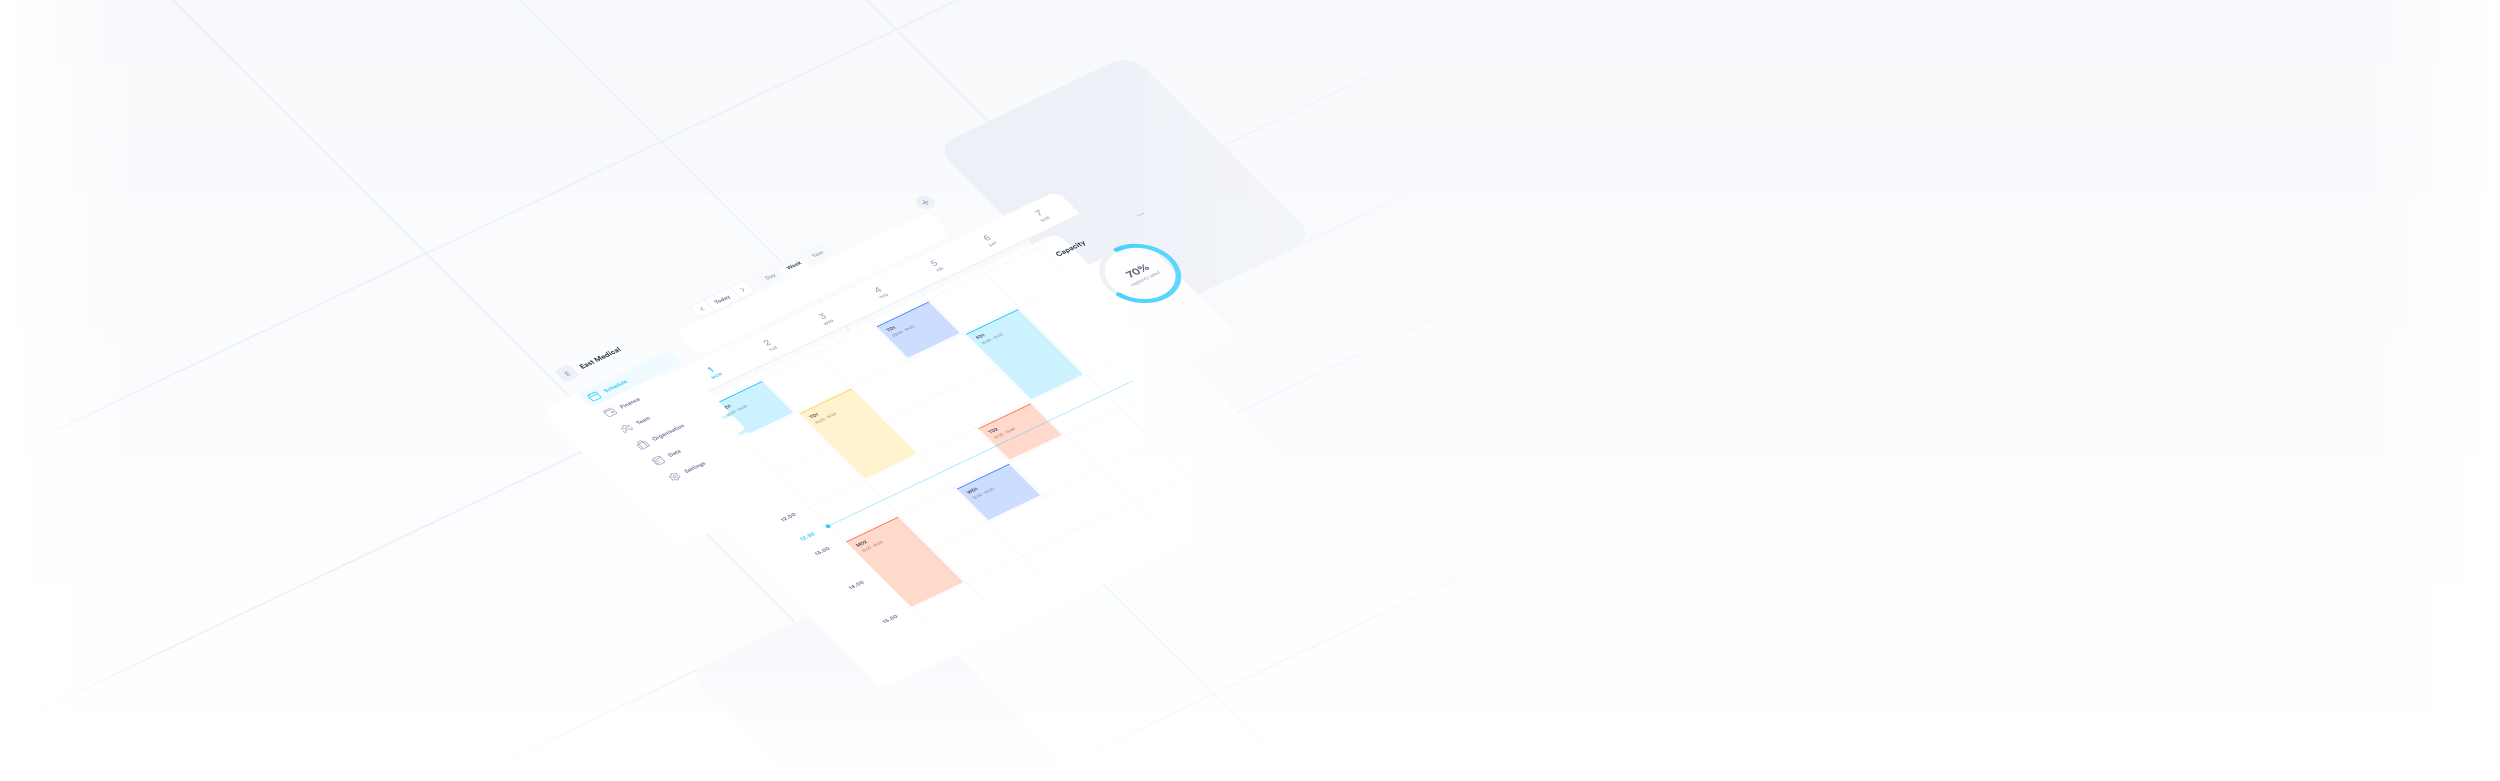 <?xml version="1.0" encoding="UTF-8"?>
<svg xmlns="http://www.w3.org/2000/svg" width="2880" height="900" fill="none">
  <g clip-path="url(#clip0)">
    <path fill="url(#paint0_linear)" d="M0 0h2880v900H0z"></path>
    <mask id="a" maskUnits="userSpaceOnUse" x="0" y="0" width="1808" height="900">
      <path fill="url(#paint1_linear)" d="M0 0h1808v900H0z"></path>
    </mask>
    <g mask="url(#a)">
      <path d="M1094.05 186.213c-9.37-9.373-7.27-21.597 4.69-27.303l182.32-86.963c11.97-5.707 29.26-2.735 38.64 6.638l178.19 178.191c9.37 9.372 7.27 21.596-4.69 27.303l-182.33 86.963c-11.96 5.706-29.26 2.734-38.63-6.638l-178.19-178.191z" fill="#EDF0F7"></path>
      <path fill-rule="evenodd" clip-rule="evenodd" d="M1445.08 1247.45L172.287-25.344l1.805-.861L1446.88 1246.59l-1.8.86zM3129.07 2532.51L442.063-154.498l1.805-.861L3130.87 2531.65l-1.8.86zM1349.23 352.745L712.838-283.651l1.805-.861 636.397 636.396-1.81.861z" fill="#EDF0F7"></path>
      <path fill-rule="evenodd" clip-rule="evenodd" d="M1602.33 76.65L-22.324 851.568l-1.414-1.414L1600.91 75.235l1.42 1.414zM1892.4 94.715l-676.94 322.883-1.42-1.414 676.94-322.883 1.42 1.414zM1998.46 202.781L373.807 977.701l-1.414-1.414 1624.657-774.92 1.41 1.414zM2210.59 412.913L585.94 1187.83l-1.414-1.41L2209.18 411.499l1.41 1.414zM1574.2-223.483L-50.457 551.437l-1.414-1.414 1624.651-774.92 1.42 1.414z" fill="#EDF0F7"></path>
      <g filter="url(#filter0_d)">
        <path d="M786.621 358.698c-4.393-4.394-3.395-10.13 2.229-12.813l270.72-129.125c5.62-2.683 13.74-1.296 18.14 3.098l10.6 10.606c4.4 4.394 3.4 10.13-2.23 12.813L815.366 372.402c-5.624 2.682-13.745 1.296-18.138-3.098l-10.607-10.606z" fill="#fff"></path>
      </g>
      <path d="M1074.55 229.197c3.66 3.661 2.84 8.436-1.84 10.665-4.67 2.229-11.43 1.068-15.09-2.593s-2.84-8.436 1.84-10.665c4.67-2.229 11.43-1.068 15.09 2.593z" fill="#EDF0F7"></path>
      <path fill-rule="evenodd" clip-rule="evenodd" d="M1063.54 230.692a.715.715 0 01.76.13l4.42 4.419c.18.183.14.422-.09.533-.24.112-.58.054-.76-.129l-4.42-4.42c-.18-.183-.14-.422.09-.533z" fill="#9CA9C4"></path>
      <path fill-rule="evenodd" clip-rule="evenodd" d="M1062.84 234.78c-.18-.183-.14-.421.09-.533l5.64-2.691c.24-.111.58-.053.76.13.18.183.14.422-.09.533l-5.64 2.691c-.24.111-.58.053-.76-.13z" fill="#9CA9C4"></path>
      <path fill-rule="evenodd" clip-rule="evenodd" d="M1063.54 230.692a.715.715 0 01.76.13l4.42 4.419c.18.183.14.422-.09.533-.24.112-.58.054-.76-.129l-4.42-4.42c-.18-.183-.14-.422.09-.533z" fill="#9CA9C4"></path>
      <path fill-rule="evenodd" clip-rule="evenodd" d="M1062.84 234.78c-.18-.183-.14-.421.09-.533l5.64-2.691c.24-.111.58-.053.76.13.18.183.14.422-.09.533l-5.64 2.691c-.24.111-.58.053-.76-.13z" fill="#9CA9C4"></path>
      <path d="M868.996 322.344c-1.83-1.831-1.42-4.218.917-5.333l76.155-36.324c2.337-1.115 5.715-.534 7.546 1.296l6.629 6.63c1.83 1.83 1.42 4.218-.917 5.332l-76.155 36.325c-2.337 1.114-5.715.534-7.546-1.297l-6.629-6.629z" fill="#F7F9FC"></path>
      <path d="M937.571 294.936l1.383 1.383.817-.39-1.383-1.382-.426-2.614-.918.438.362 1.753-2.246-.855-.96.458 3.371 1.209zM940.322 293.597c-.191-.218-.207-.566.201-.761.451-.215.863-.083 1.102.139l-1.303.622zm1.974-.065c.11.25.052.49-.315.665-.391.186-.935.124-1.254-.17l2.085-.994c-.01-.009-.091-.108-.179-.196-.733-.733-1.722-.926-2.623-.497-.746.356-.96 1.157-.231 1.886.77.77 1.925.884 2.725.503.717-.342.849-.892.603-1.357l-.811.16zM943.623 293.173c.358.358 1.066.506 1.688.21.433-.206.553-.497.52-.749.088.089.226.208.304.26l.722-.345a4.035 4.035 0 01-.397-.345l-1.123-1.123c-.46-.459-1.211-.704-2.135-.263-.782.373-.808.968-.499 1.348l.815-.217c-.175-.211-.158-.473.186-.637.332-.158.626-.1.789.062.078.079.09.17-.057.267l-.633.426c-.43.287-.588.698-.18 1.106zm1.395-.329a.568.568 0 01-.644-.083c-.176-.177-.105-.341.074-.46l.578-.393.102.102c.404.404.221.676-.11.834zM947.1 289.048a2.15 2.15 0 00-.192.078c-.249.119-.596.366-.472.753l-.339-.339-.764.364 2.283 2.284.788-.376-1.044-1.044c-.492-.492-.296-.812.107-1.004a1.55 1.55 0 01.255-.095l-.622-.621zM884.403 321.461l-2.103-2.102.658-.313c.687-.328 1.594-.26 2.309.454.715.715.474 1.323-.213 1.651l-.651.31zm1.275.27c1.196-.571 1.476-1.595.436-2.635a3.25 3.25 0 00-3.72-.658l-1.505.717 3.29 3.29 1.499-.714zM887.607 319.892c.357.357 1.065.506 1.687.209.433-.206.553-.496.521-.748.088.088.225.208.303.26l.723-.345a4.035 4.035 0 01-.398-.345l-1.123-1.123c-.459-.459-1.211-.704-2.135-.263-.782.373-.808.968-.498 1.348l.815-.218c-.176-.211-.158-.473.185-.636.332-.159.626-.1.789.062.079.079.09.169-.057.267l-.633.425c-.43.288-.588.699-.179 1.107zm1.394-.329a.568.568 0 01-.644-.084c-.176-.176-.104-.341.074-.46l.578-.392.103.102c.403.403.221.676-.111.834zM893.431 319.362l-1.353-4.056-.841.401.62 1.678-2.113-.966-.882.421 3.233 1.405.501 1.515.835-.398z" fill="#9CA9C4"></path>
      <g filter="url(#filter1_d)">
        <path d="M898.098 308.953c-1.465-1.465-1.137-3.375.733-4.266L919.139 295c1.869-.891 4.572-.427 6.036 1.037l5.966 5.967c1.465 1.464 1.137 3.374-.733 4.266l-20.308 9.686c-1.869.892-4.572.427-6.036-1.037l-5.966-5.966z" fill="#fff"></path>
      </g>
      <path d="M911.641 307.846l-3.21-1.828-.847.404 1.335 2.708-3.035-1.897-.865.413 4.457 2.733.853-.407-1.384-2.801 3.303 1.886.841-.401-2.129-3.844-.835.398 1.516 2.636zM913.691 306.299c-.191-.218-.207-.566.202-.761.45-.215.862-.083 1.102.139l-1.304.622zm1.975-.065c.109.25.051.49-.316.665-.391.186-.935.124-1.254-.17l2.085-.994c-.009-.009-.09-.108-.178-.196-.734-.733-1.723-.926-2.623-.497-.746.356-.96 1.157-.232 1.886.771.77 1.926.884 2.725.503.717-.342.85-.892.603-1.357l-.81.16zM916.965 304.737c-.191-.217-.207-.566.202-.761.45-.215.862-.082 1.102.139l-1.304.622zm1.975-.064c.109.249.051.489-.316.664-.391.187-.935.124-1.254-.169l2.085-.995c-.009-.009-.09-.107-.178-.196-.734-.733-1.723-.926-2.623-.496-.746.356-.96 1.157-.232 1.885.771.77 1.926.884 2.725.503.717-.342.849-.892.603-1.357l-.81.161zM921.609 301.22l-1.031.492-.158 1.329-1.926-1.926-.787.376 3.359 3.36.788-.376-.603-.603.056-.425 1.643.505.965-.46-2.513-.755.207-1.517z" fill="#47536B"></path>
      <path d="M810.258 345.466l30.462-14.53 13.258 13.258-30.462 14.53-13.258-13.258z" fill="#fff"></path>
      <path fill-rule="evenodd" clip-rule="evenodd" d="M840.628 331.469l-29.616 14.126 12.596 12.596 29.616-14.127-12.596-12.595zm-30.37 13.997l13.258 13.258 30.462-14.53-13.258-13.258-30.462 14.53z" fill="#E1E6F1"></path>
      <path d="M826.203 346.137l-.608-.608-3.477 1.659.608.608 1.327-.633 2.682 2.682.823-.393-2.682-2.682 1.327-.633zM829.657 347.724c-.385.184-.963.131-1.39-.296-.431-.432-.294-.819.091-1.003.385-.183.958-.135 1.39.297.431.431.294.819-.091 1.002zm-1.861-1.86c-.87.415-1.022 1.234-.317 1.94.701.7 1.869.897 2.74.482.87-.415 1.017-1.239.317-1.94-.706-.705-1.869-.898-2.74-.482zM831.717 342.506l-.776.37 1.304 1.304c-.203-.081-.602-.13-1.106.11-.823.393-.873 1.191-.205 1.859.691.692 1.794.92 2.623.524.391-.186.548-.467.497-.71.107.107.236.21.295.25l.752-.358a7.587 7.587 0 01-.437-.402l-2.947-2.947zm.01 3.265c-.408-.409-.32-.793.083-.985.402-.193.944-.115 1.352.293.413.413.341.805-.062.997-.415.197-.964.103-1.373-.305zM835.115 344.929c.357.358 1.066.506 1.688.21.432-.207.553-.497.52-.749.088.088.225.208.303.26l.723-.345a4.035 4.035 0 01-.398-.345l-1.123-1.123c-.459-.459-1.211-.704-2.135-.263-.782.373-.808.968-.498 1.348l.815-.217c-.176-.211-.158-.473.185-.637.332-.158.627-.1.789.062.079.079.091.17-.057.267l-.633.426c-.43.287-.588.698-.179 1.106zm1.394-.329a.568.568 0 01-.644-.083c-.176-.177-.104-.341.074-.46l.579-.393.102.102c.403.404.221.676-.111.834zM840.939 344.399l-1.353-4.056-.841.401.62 1.678-2.112-.966-.883.421 3.233 1.405.501 1.516.835-.399z" fill="#6B7B9C"></path>
      <path d="M797.072 356.65c-1.831-1.83-1.42-4.218.916-5.332l12.693-6.054 13.258 13.258-12.692 6.054c-2.337 1.114-5.715.534-7.546-1.297l-6.629-6.629z" fill="#fff"></path>
      <path fill-rule="evenodd" clip-rule="evenodd" d="M810.589 345.797l-12.269 5.852c-2.103 1.003-2.472 3.152-.825 4.8l6.629 6.629c1.648 1.647 4.688 2.17 6.791 1.167l12.27-5.853-12.596-12.595zm-12.601 5.521c-2.336 1.114-2.747 3.502-.916 5.332l6.629 6.629c1.831 1.831 5.209 2.411 7.546 1.297l12.692-6.054-13.258-13.258-12.693 6.054z" fill="#E1E6F1"></path>
      <path fill-rule="evenodd" clip-rule="evenodd" d="M808.248 353.608c.292.065.483.283.428.487l-.595 2.2 3.19.395c.296.036.523.237.507.448-.016.212-.269.353-.566.316l-3.803-.47a.68.68 0 01-.394-.181c-.096-.095-.134-.211-.105-.318l.71-2.623c.055-.204.336-.318.628-.254z" fill="#9CA9C4"></path>
      <path d="M840.297 331.137l12.693-6.054c2.336-1.114 5.715-.534 7.545 1.297l6.629 6.629c1.831 1.831 1.421 4.218-.916 5.333l-12.693 6.054-13.258-13.259z" fill="#fff"></path>
      <path fill-rule="evenodd" clip-rule="evenodd" d="M853.321 325.415l-12.269 5.852 12.595 12.595 12.269-5.852c2.103-1.003 2.473-3.152.825-4.799l-6.629-6.629c-1.647-1.648-4.688-2.17-6.791-1.167zm-13.024 5.722l13.258 13.259 12.693-6.054c2.337-1.115 2.747-3.502.916-5.333l-6.629-6.629c-1.83-1.831-5.209-2.411-7.545-1.297l-12.693 6.054z" fill="#E1E6F1"></path>
      <path fill-rule="evenodd" clip-rule="evenodd" d="M852.458 332.521c.016-.211.27-.352.566-.316l3.803.471a.682.682 0 01.394.18c.096.096.134.212.105.319l-.71 2.623c-.055.204-.336.318-.628.253-.291-.064-.483-.282-.428-.486l.596-2.2-3.19-.395c-.297-.037-.524-.238-.508-.449z" fill="#9CA9C4"></path>
      <path d="M807.655 793.277c-9.373-9.373-7.272-21.596 4.691-27.303l182.516-87.055c11.968-5.707 29.258-2.735 38.628 6.638l178.2 178.191c9.37 9.372 7.27 21.596-4.7 27.303l-182.51 87.055c-11.97 5.707-29.262 2.735-38.634-6.638L807.655 793.277z" fill="#F7F9FC"></path>
      <g filter="url(#filter2_d)">
        <path d="M733.036 462.585c-4.393-4.394-3.409-10.124 2.199-12.799L1207.4 224.575c5.61-2.675 13.72-1.281 18.11 3.112l275.77 275.772c4.39 4.393 3.41 10.123-2.2 12.798l-472.16 225.211c-5.61 2.675-13.72 1.282-18.11-3.112L733.036 462.585z" fill="#fff"></path>
      </g>
      <path d="M777.121 429.808l.423-.202 291.686 291.682-.43.202-291.679-291.682zM841.008 399.336l.423-.202 291.679 291.682-.42.202-291.682-291.682zM904.893 368.864l.424-.202L1197 660.344l-.43.201-291.677-291.681zM968.78 338.392l.423-.202 291.677 291.681-.42.202-291.68-291.681zM1032.67 307.92l.42-.202 291.68 291.681-.42.202-291.68-291.681zM1096.55 277.448l.42-.202 291.69 291.681-.43.202-291.68-291.681zM1157.05 248.59l.43-.202 291.68 291.681-.43.202-291.68-291.681z" fill="#EDF0F7"></path>
      <path d="M783.727 481.715c-.316-.316-.525-.613-.558-.865-.03-.205.056-.39.334-.523.285-.135.554-.12.821-.028.335.108.663.348.979.664.315.316.525.613.552.867.03.205-.044.385-.329.52a1.057 1.057 0 01-.826.031c-.329-.11-.657-.351-.973-.666zm-.817.389c.385.386.838.725 1.409.911.552.176 1.175.187 1.774-.099.598-.285.804-.691.755-1.107-.05-.435-.343-.851-.728-1.236-.385-.385-.844-.721-1.415-.908a2.358 2.358 0 00-1.768.096c-.598.285-.804.692-.762 1.11.051.436.349.848.735 1.233zM788.379 481.572c.299.002.73-.101 1.056-.256 1.315-.628 1.367-1.599.281-2.684-.96-.961-2.123-1.092-2.958-.693-.853.407-1.034 1.144-.417 1.761.622.622 1.621.721 2.338.379.403-.192.594-.482.564-.749.499.578.332 1.103-.366 1.436-.267.127-.615.19-.812.195l.314.611zm.052-2.896c.297.297.194.64-.167.813-.361.172-.852.118-1.154-.183-.297-.297-.194-.641.161-.81.361-.173.863-.117 1.16.18zM791.664 479.574a.908.908 0 00.961.165c.303-.144.355-.45.123-.682-.232-.232-.665-.307-.967-.163-.296.141-.349.448-.117.68zM793.252 477.172c-.316-.316-.526-.613-.559-.865-.03-.205.056-.39.335-.523.284-.135.553-.12.82-.028.335.108.664.348.979.664.316.316.526.613.553.867.03.205-.045.385-.329.52a1.057 1.057 0 01-.826.031c-.329-.11-.658-.351-.973-.666zm-.818.389c.385.386.838.725 1.41.911.551.176 1.175.187 1.773-.099.598-.285.804-.691.756-1.107-.05-.435-.343-.851-.728-1.236-.386-.385-.844-.721-1.416-.908a2.356 2.356 0 00-1.767.096c-.599.285-.804.692-.762 1.11.05.436.349.848.734 1.233zM797.232 475.273c-.315-.316-.525-.613-.558-.865-.03-.205.056-.39.335-.523.284-.135.553-.12.82-.028.335.108.663.349.979.664.316.316.525.613.552.868.03.205-.044.384-.328.52-.279.132-.56.123-.827.031-.329-.111-.657-.352-.973-.667zm-.817.39c.385.385.838.724 1.41.911.551.175 1.175.186 1.773-.099.598-.286.804-.692.756-1.108-.051-.435-.343-.85-.729-1.236-.385-.385-.844-.721-1.415-.908a2.358 2.358 0 00-1.768.096c-.598.286-.804.692-.761 1.111.05.435.349.847.734 1.233z" fill="#6B7B9C"></path>
      <path d="M814.668 466.729l440.012-209.874.33.332-440.011 209.874-.331-.332z" fill="#EDF0F7"></path>
      <path d="M825.201 521.92l-3.012-3.011-.704.336c.238.352.093.784-.465 1.057l.432.432.924-.441 2.014 2.014.811-.387zM825.547 519.535c-.316-.316-.526-.613-.558-.865-.03-.205.056-.39.334-.523.284-.135.554-.12.821-.028.335.108.663.348.978.664.316.316.526.613.553.867.03.205-.044.385-.329.52a1.057 1.057 0 01-.826.031c-.329-.11-.658-.351-.973-.666zm-.817.389c.385.386.838.725 1.409.911.552.176 1.175.187 1.773-.098.599-.286.805-.692.756-1.108-.05-.435-.343-.851-.728-1.236-.385-.385-.844-.721-1.416-.908a2.356 2.356 0 00-1.767.096c-.598.285-.804.692-.762 1.11.05.436.349.848.735 1.233zM829.735 519.182a.908.908 0 00.961.165c.302-.144.355-.45.123-.682-.232-.232-.666-.306-.968-.162-.296.141-.348.447-.116.679zM831.322 516.78c-.315-.316-.525-.613-.558-.865-.03-.205.056-.39.334-.522.285-.136.554-.121.821-.029.335.108.663.349.979.664.315.316.525.613.552.868.03.205-.044.384-.329.52a1.057 1.057 0 01-.826.031c-.329-.111-.657-.352-.973-.667zm-.817.39c.385.385.838.724 1.409.911.552.175 1.175.186 1.774-.099.598-.285.804-.692.755-1.108-.05-.435-.343-.85-.728-1.235-.385-.386-.844-.722-1.415-.909a2.358 2.358 0 00-1.768.096c-.598.286-.804.692-.762 1.111.051.435.349.848.735 1.233zM835.303 514.881c-.316-.315-.526-.613-.558-.864-.031-.205.056-.39.334-.523.284-.136.554-.12.821-.028.335.107.663.348.978.664.316.315.526.613.553.867.03.205-.044.384-.329.52a1.057 1.057 0 01-.826.031c-.329-.11-.658-.351-.973-.667zm-.818.39c.386.385.838.724 1.41.911.552.175 1.175.187 1.773-.099.599-.285.804-.692.756-1.107-.05-.436-.343-.851-.728-1.236-.385-.385-.844-.722-1.416-.908a2.346 2.346 0 00-1.767.096c-.598.285-.804.692-.762 1.11.05.435.349.848.734 1.233z" fill="#6B7B9C"></path>
      <path d="M853.779 505.841l440.011-209.874.33.332-440.009 209.874-.332-.332z" fill="#EDF0F7"></path>
      <path d="M864.313 561.032l-3.012-3.012-.705.336c.239.353.094.785-.464 1.058l.432.432.924-.441 2.013 2.014.812-.387zM866.958 559.77l-3.012-3.011-.705.336c.239.352.094.785-.464 1.058l.431.431.924-.44 2.014 2.013.812-.387zM867.632 558.873a.906.906 0 00.961.165c.302-.144.355-.45.123-.682-.232-.232-.665-.306-.967-.162-.297.141-.349.447-.117.679zM869.219 556.471c-.315-.315-.525-.613-.558-.864-.03-.205.056-.39.334-.523.285-.136.554-.12.821-.028.335.107.663.348.979.664.315.315.525.612.552.867.03.205-.044.384-.328.52a1.06 1.06 0 01-.827.031c-.329-.11-.657-.351-.973-.667zm-.817.39c.385.385.838.724 1.409.911.552.175 1.176.186 1.774-.099.598-.285.804-.692.756-1.108-.051-.435-.344-.85-.729-1.235-.385-.385-.844-.722-1.415-.908a2.349 2.349 0 00-1.768.096c-.598.285-.804.692-.761 1.11.05.435.349.848.734 1.233zM873.2 554.572c-.315-.315-.525-.613-.558-.864-.03-.205.056-.39.334-.523.285-.136.554-.12.821-.028.335.107.663.348.979.664.315.315.525.613.552.867.03.205-.044.385-.329.52a1.057 1.057 0 01-.826.031c-.329-.11-.657-.351-.973-.667zm-.817.39c.385.385.838.724 1.409.911.552.176 1.175.187 1.774-.099.598-.285.804-.692.755-1.107-.05-.436-.343-.851-.728-1.236-.385-.385-.844-.722-1.415-.908-.546-.178-1.17-.19-1.768.096-.598.285-.804.692-.762 1.11.051.435.35.848.735 1.233z" fill="#6B7B9C"></path>
      <path d="M892.468 545.155l319.852-152.562.33.331L892.8 545.486l-.332-.331z" fill="#EDF0F7"></path>
      <path d="M903.425 600.144l-3.012-3.012-.705.336c.239.353.094.785-.464 1.058l.431.432.924-.441 2.014 2.014.812-.387zM903.409 597.424a1.143 1.143 0 01-.196-.153c-.284-.283-.3-.598.108-.793.385-.183.776-.082.994.137.209.208.236.428.064.737l-.337.599c-.362.653-.144 1.186.379 1.718l2.843-1.356-.552-.553-1.842.879c-.057-.144-.016-.287.058-.432l.387-.706c.247-.453.204-.899-.186-1.288-.524-.525-1.497-.719-2.356-.309-.894.426-.926 1.147-.397 1.676.075.075.185.159.239.195l.794-.351zM907.733 597.513a.906.906 0 00.961.165c.302-.144.355-.45.123-.682-.232-.232-.665-.306-.967-.162-.296.141-.349.447-.117.679zM909.32 595.111c-.315-.315-.525-.613-.558-.864-.03-.205.056-.39.335-.523.284-.136.553-.12.82-.028.335.107.663.348.979.664.315.315.525.613.552.867.03.205-.044.384-.328.52a1.06 1.06 0 01-.827.031c-.329-.11-.657-.351-.973-.667zm-.817.39c.385.385.838.724 1.41.911.551.176 1.175.187 1.773-.099.598-.285.804-.692.756-1.107-.051-.436-.343-.851-.729-1.236-.385-.385-.844-.722-1.415-.908a2.349 2.349 0 00-1.768.096c-.598.285-.804.692-.761 1.11.05.435.349.848.734 1.233zM913.301 593.212c-.315-.315-.525-.612-.558-.864-.03-.205.056-.39.334-.523.285-.136.554-.12.821-.028.335.108.663.348.979.664.315.316.525.613.552.867.03.205-.044.385-.328.52a1.06 1.06 0 01-.827.031c-.329-.11-.657-.351-.973-.667zm-.817.39c.385.386.838.725 1.409.911.552.176 1.175.187 1.774-.099.598-.285.804-.691.756-1.107-.051-.435-.344-.851-.729-1.236s-.844-.721-1.415-.908a2.358 2.358 0 00-1.768.096c-.598.285-.804.692-.762 1.11.051.436.35.848.735 1.233z" fill="#6B7B9C"></path>
      <path d="M932.003 584.065l440.007-209.874.34.331-440.015 209.874-.332-.331z" fill="#EDF0F7"></path>
      <path d="M942.536 639.256l-3.011-3.012-.705.336c.238.353.093.785-.465 1.058l.432.432.924-.441 2.014 2.014.811-.387zM943.245 636.944a.929.929 0 01.303-.213c.367-.175.79-.137 1.073.146.251.25.212.57-.196.765a1.133 1.133 0 01-1.228-.195l-.668.496c.554.483 1.553.678 2.448.252.93-.444.997-1.182.477-1.702-.552-.552-1.433-.646-2.032-.387l.345-1.125-.515-.515-2.719 1.297.552.552 1.683-.802-.33 1.158.807.273zM946.792 636.65a.908.908 0 00.962.165c.302-.144.354-.45.122-.682-.232-.232-.665-.306-.967-.162-.296.141-.349.447-.117.679zM948.38 634.248c-.316-.316-.526-.613-.559-.865-.03-.205.056-.39.335-.522.284-.136.553-.12.82-.029.335.108.664.349.979.664.316.316.526.613.553.868.03.205-.045.384-.329.52a1.057 1.057 0 01-.826.031c-.329-.111-.658-.351-.973-.667zm-.818.39c.385.385.838.724 1.41.911.551.175 1.175.186 1.773-.099.598-.285.804-.692.756-1.108-.05-.435-.343-.85-.728-1.235-.386-.386-.844-.722-1.416-.909a2.356 2.356 0 00-1.767.096c-.599.286-.804.692-.762 1.111.05.435.349.848.734 1.233zM952.36 632.349c-.315-.315-.525-.613-.558-.864-.03-.205.056-.39.335-.523.284-.136.553-.12.82-.028.335.107.663.348.979.664.316.315.525.613.552.867.03.205-.044.385-.328.52a1.06 1.06 0 01-.827.031c-.329-.11-.657-.351-.973-.667zm-.817.39c.385.385.838.724 1.41.911.551.176 1.175.187 1.773-.099.598-.285.804-.692.756-1.107-.05-.436-.343-.851-.729-1.236-.385-.385-.844-.722-1.415-.908a2.349 2.349 0 00-1.768.096c-.598.285-.804.692-.761 1.11.05.435.349.848.734 1.233z" fill="#6B7B9C"></path>
      <path d="M971.114 623.177l440.006-209.874.34.331-440.014 209.874-.332-.331z" fill="#EDF0F7"></path>
      <path d="M981.648 678.367l-3.012-3.011-.705.336c.239.352.094.785-.464 1.058l.431.431.924-.441 2.014 2.014.812-.387zM981.918 677.286l1.818-.868.645.645.806-.384-.645-.645.634-.302-.548-.548-.634.303-1.819-1.819-1.007.48.082 2.47.668.668zm1.271-1.415l-1.096.523-.055-1.674 1.151 1.151zM986.193 675.624a.908.908 0 00.961.165c.302-.144.355-.45.123-.682-.232-.232-.665-.307-.967-.163-.296.142-.349.448-.117.68zM987.78 673.222c-.315-.316-.525-.613-.558-.865-.03-.205.056-.39.335-.523.284-.135.553-.12.82-.028.335.108.664.349.979.664.316.316.526.613.553.867.03.205-.045.385-.329.52-.278.133-.56.123-.827.031-.329-.11-.657-.351-.973-.666zm-.817.389c.385.386.838.725 1.41.911.551.176 1.175.187 1.773-.098.598-.286.804-.692.756-1.108-.05-.435-.343-.851-.729-1.236-.385-.385-.843-.721-1.415-.908a2.356 2.356 0 00-1.767.096c-.599.285-.805.692-.762 1.11.05.436.349.848.734 1.233zM991.761 671.323c-.315-.316-.525-.613-.558-.865-.03-.205.056-.39.334-.523.285-.135.554-.12.821-.028.335.108.663.349.979.664.315.316.525.613.552.868.03.205-.044.384-.328.52-.279.132-.56.123-.827.031-.329-.111-.657-.352-.973-.667zm-.817.39c.385.385.838.724 1.409.911.552.175 1.176.186 1.774-.099.598-.286.804-.692.756-1.108-.051-.435-.344-.85-.729-1.236-.385-.385-.844-.721-1.415-.908a2.358 2.358 0 00-1.768.096c-.598.286-.804.692-.761 1.111.05.435.349.848.734 1.233z" fill="#6B7B9C"></path>
      <path d="M1010.23 662.288l440.01-209.874.33.332-440.01 209.874-.33-.332z" fill="#EDF0F7"></path>
      <path d="M1020.76 717.479l-3.01-3.011-.71.336c.24.352.1.784-.46 1.058l.43.431.92-.441 2.02 2.014.81-.387zM1020.86 716.182c.53.451 1.55.619 2.39.221.92-.441.98-1.191.42-1.752-.64-.645-1.55-.747-2.32-.38-.25.121-.46.316-.51.516l-.47-.754 1.61-.768-.55-.553-2.17 1.034 1.09 1.763c.1-.021.85-.143.95-.156.01-.171.12-.363.38-.487.36-.169.85-.162 1.19.181.3.302.2.633-.17.808-.41.195-.91.098-1.21-.172l-.63.499zM1025.04 714.86c.24.232.67.306.97.165.3-.144.35-.45.12-.682-.23-.232-.67-.307-.97-.163-.29.142-.35.448-.12.68zM1026.63 712.458c-.31-.316-.52-.613-.56-.865-.03-.205.06-.39.34-.523.28-.135.55-.12.82-.028.33.108.66.349.98.664.31.316.52.613.55.867.03.205-.04.385-.33.52-.28.133-.56.123-.82.031-.33-.11-.66-.351-.98-.666zm-.82.39c.39.385.84.724 1.41.91.56.176 1.18.187 1.78-.098.6-.286.8-.692.75-1.108-.05-.435-.34-.851-.72-1.236-.39-.385-.85-.721-1.42-.908-.55-.178-1.17-.189-1.77.096-.6.286-.8.692-.76 1.111.05.435.35.847.73 1.233zM1030.61 710.559c-.31-.316-.52-.613-.56-.865-.03-.205.06-.39.34-.522.28-.136.55-.121.82-.029.33.108.66.349.98.664.31.316.52.613.55.868.03.205-.04.384-.33.52-.28.133-.56.123-.82.031-.33-.111-.66-.352-.98-.667zm-.81.39c.38.385.83.724 1.41.911.55.175 1.17.186 1.77-.099.6-.285.8-.692.75-1.108-.05-.435-.34-.85-.72-1.236-.39-.385-.85-.721-1.42-.908-.55-.178-1.17-.189-1.77.096-.59.286-.8.692-.76 1.111.05.435.35.848.74 1.233z" fill="#6B7B9C"></path>
      <path d="M1049.34 701.4l440.01-209.874.33.332-440.01 209.874-.33-.332z" fill="#EDF0F7"></path>
      <path d="M819.103 468.041c-.366-.367-.284-.844.183-1.067l57.963-27.647c.468-.223 1.143-.107 1.509.259l34.803 34.803c.366.367.284.844-.183 1.067l-57.963 27.647c-.467.223-1.143.107-1.509-.259l-34.803-34.803z" fill="#CCF2FF"></path>
      <g opacity=".5" fill="#1A202C">
        <path d="M839.277 478.979l-2.147-2.148-.364.174c.168.262.072.553-.302.741l.228.229.664-.317 1.515 1.515.406-.194zM839.547 477.377a.715.715 0 01.208-.148c.271-.129.678-.147.96.134.215.216.194.495-.182.675a.992.992 0 01-1.074-.174l-.333.267c.377.339 1.061.492 1.696.19.639-.305.666-.803.305-1.164-.441-.441-1.097-.441-1.499-.249l.216-.94-.292-.292-1.862.888.299.298 1.311-.626-.225.969.472.172zM841.974 477.38a.48.48 0 00.521.089c.165-.079.196-.241.067-.37a.495.495 0 00-.528-.091c-.165.079-.189.242-.06.372zM842.537 475.838c-.328-.328-.484-.596-.455-.811.02-.137.102-.254.297-.347a.905.905 0 01.575-.069c.301.058.609.253.937.581.328.329.484.597.455.811-.02.137-.102.255-.297.348a.904.904 0 01-.575.068c-.301-.057-.609-.253-.937-.581zm-.41.196c.295.295.63.536 1.024.662.386.124.797.129 1.187-.057.389-.186.528-.453.497-.746-.03-.299-.239-.601-.534-.896-.295-.295-.63-.537-1.024-.662-.387-.124-.797-.129-1.187.057-.389.185-.528.452-.497.746.03.299.239.601.534.896zM845.115 474.608c-.328-.328-.484-.596-.455-.811.02-.136.102-.254.297-.347a.898.898 0 01.575-.068c.301.057.609.252.937.581.328.328.484.596.455.811-.02.136-.102.254-.297.347a.897.897 0 01-.575.068c-.3-.057-.609-.252-.937-.581zm-.41.196c.295.295.63.537 1.024.662.387.124.798.129 1.187-.057s.528-.453.497-.746c-.03-.299-.239-.601-.534-.896-.295-.295-.63-.537-1.024-.662-.386-.124-.797-.129-1.186.057-.39.186-.529.453-.498.746.03.299.239.601.534.896zM849.535 472.882l-.272-.271-1.147.546.272.272 1.147-.547zM852.565 472.641l-2.148-2.148-.364.174c.169.262.072.553-.302.741l.229.229.664-.317 1.515 1.515.406-.194zM852.445 471.837c.376.32 1.068.43 1.652.152.609-.291.679-.809.274-1.213a1.441 1.441 0 00-1.643-.269c-.216.103-.383.261-.4.426l-.413-.714 1.172-.558-.298-.299-1.447.69.712 1.237c.179-.027.345-.042.532-.068.022-.152.149-.301.343-.394.318-.151.742-.133 1.037.162.265.265.172.559-.154.715a.993.993 0 01-1.062-.15l-.305.283zM855.241 471.052a.48.48 0 00.521.089c.165-.079.196-.241.067-.37a.495.495 0 00-.528-.091c-.165.079-.189.242-.06.372zM855.804 469.51c-.328-.328-.484-.596-.455-.811.02-.137.102-.254.297-.347a.905.905 0 01.575-.069c.301.058.609.253.937.581.328.329.484.597.455.811-.02.137-.102.255-.297.348a.904.904 0 01-.575.068c-.301-.057-.609-.253-.937-.581zm-.41.196c.295.295.63.536 1.024.662.386.124.797.129 1.187-.057.389-.186.528-.453.497-.746-.03-.299-.239-.601-.534-.896-.295-.295-.63-.537-1.024-.662-.387-.124-.797-.129-1.187.057-.389.185-.528.452-.497.746.03.299.239.601.534.896zM858.382 468.28c-.328-.328-.484-.596-.455-.811.02-.136.102-.254.297-.347a.897.897 0 01.575-.068c.301.057.609.252.937.581.328.328.484.596.455.811-.02.136-.102.254-.297.347a.897.897 0 01-.575.068c-.301-.057-.609-.252-.937-.581zm-.41.196c.295.295.63.537 1.024.662.387.124.797.129 1.187-.057.389-.186.528-.453.497-.746-.03-.299-.239-.601-.534-.896-.295-.295-.63-.537-1.024-.662-.386-.124-.797-.129-1.187.057-.389.186-.528.453-.497.746.03.299.239.601.534.896z"></path>
      </g>
      <g opacity=".75" fill="#1A202C">
        <path d="M836.562 471.462l-2.82-2.82-.954.456.98 2.54-3.118-1.521-.924.441 2.82 2.82.67-.32-1.96-1.961 2.996 1.467.584-.278-.941-2.471 1.977 1.977.69-.33zM837.577 470.226l-1.802-1.801.564-.269c.589-.281 1.366-.223 1.979.389.612.613.406 1.134-.183 1.415l-.558.266zm1.093.231c1.025-.489 1.265-1.367.374-2.258a2.785 2.785 0 00-3.189-.564l-1.29.615 2.82 2.82 1.285-.613zM842.293 468.729l-2.581-2.582-.605.289c.205.302.081.672-.398.906l.37.37.792-.378 1.726 1.727.696-.332z"></path>
      </g>
      <path d="M818.44 467.378l59.655-28.454.663.662-59.655 28.455-.663-.663z" fill="#00BFFF"></path>
      <path d="M975.127 624.69c-.366-.366-.284-.844.183-1.067l58.39-27.848c.46-.223 1.14-.107 1.51.259l73.91 73.915c.37.366.28.843-.18 1.066l-58.39 27.849c-.47.223-1.14.107-1.51-.259l-73.913-73.915z" fill="#FFD9CC"></path>
      <g opacity=".5" fill="#1A202C">
        <path d="M995.302 635.628l-2.148-2.148-.364.174c.168.262.072.553-.302.741l.228.229.665-.317 1.514 1.515.407-.194zM995.571 634.026a.729.729 0 01.208-.148c.271-.129.678-.147.96.135.215.215.194.494-.182.674a.99.99 0 01-1.073-.174l-.334.267c.377.339 1.061.493 1.696.19.639-.305.666-.803.305-1.164-.441-.441-1.097-.441-1.499-.249l.216-.94-.292-.292-1.862.888.299.298 1.311-.625-.224.968.471.172zM997.998 634.029a.48.48 0 00.521.089c.165-.079.197-.241.067-.37a.495.495 0 00-.528-.091c-.165.079-.189.242-.06.372zM998.561 632.487c-.328-.328-.484-.596-.455-.811.02-.136.102-.254.297-.347a.897.897 0 01.575-.068c.301.057.609.252.937.581.325.328.485.596.455.811-.02.136-.1.254-.3.347a.886.886 0 01-.572.068c-.3-.057-.609-.253-.937-.581zm-.41.196c.295.295.63.537 1.024.662.387.124.798.129 1.185-.057.39-.186.53-.453.5-.746-.03-.299-.24-.601-.53-.896-.3-.295-.635-.537-1.029-.662-.386-.124-.797-.129-1.187.057-.389.185-.528.453-.497.746.03.299.239.601.534.896zM1001.14 631.258c-.33-.329-.48-.597-.46-.812.02-.136.11-.254.3-.347.2-.092.38-.104.58-.068.3.057.61.253.93.581.33.328.49.596.46.811-.02.137-.1.254-.3.347a.888.888 0 01-.57.069c-.3-.058-.61-.253-.94-.581zm-.41.195c.29.295.63.537 1.02.662.39.124.8.129 1.19-.057.39-.185.53-.452.5-.746-.03-.299-.24-.601-.54-.896-.29-.295-.63-.536-1.02-.662-.39-.124-.8-.129-1.19.057-.39.186-.53.453-.49.746.03.299.23.601.53.896zM1005.56 629.531l-.27-.271-1.15.547.27.271 1.15-.547zM1008.59 629.29l-2.15-2.147-.36.173c.17.262.07.553-.3.741l.22.229.67-.317 1.51 1.515.41-.194zM1008.47 628.486c.38.32 1.07.431 1.65.152.61-.291.68-.808.28-1.213a1.451 1.451 0 00-1.65-.268c-.21.102-.38.26-.4.425l-.41-.713 1.17-.559-.3-.299-1.44.691.71 1.236c.18-.026.34-.042.53-.067.02-.153.15-.302.34-.394a.913.913 0 011.04.161c.27.265.17.56-.15.715-.35.163-.78.104-1.07-.15l-.3.283zM1011.27 627.701c.12.129.35.168.52.089.16-.079.19-.241.06-.37a.497.497 0 00-.53-.091c-.16.079-.18.242-.05.372zM1011.83 626.159c-.33-.328-.49-.596-.46-.811.02-.136.11-.254.3-.347a.881.881 0 01.57-.068c.31.057.61.252.94.581.33.328.49.596.46.811-.02.136-.11.254-.3.347a.881.881 0 01-.57.068c-.31-.057-.61-.253-.94-.581zm-.41.196c.29.295.63.537 1.02.662.39.124.8.129 1.19-.057.39-.186.53-.453.5-.746-.03-.299-.24-.601-.54-.896-.29-.295-.63-.537-1.02-.662-.39-.124-.8-.129-1.19.057-.39.185-.53.453-.5.746.03.299.24.601.54.896zM1014.41 624.93c-.33-.329-.49-.597-.46-.812.02-.136.1-.254.3-.347a.888.888 0 01.57-.068c.3.057.61.253.94.581.33.328.48.596.46.811-.02.137-.11.254-.3.347a.918.918 0 01-.58.069c-.3-.058-.61-.253-.93-.581zm-.41.195c.29.295.63.537 1.02.662.39.124.8.129 1.19-.057.39-.185.53-.452.49-.746-.03-.299-.23-.601-.53-.896-.29-.295-.63-.536-1.02-.662-.39-.124-.8-.129-1.19.057-.39.186-.53.453-.5.746.03.299.24.601.54.896z"></path>
      </g>
      <g opacity=".75" fill="#1A202C">
        <path d="M992.586 628.111l-2.82-2.82-.954.455.98 2.541-3.117-1.521-.925.441 2.821 2.82.67-.32-1.961-1.961 2.996 1.467.584-.278-.941-2.471 1.977 1.977.69-.33zM993.601 626.875l-1.802-1.801.564-.269c.589-.281 1.367-.223 1.979.389.613.613.407 1.134-.182 1.415l-.559.266zm1.093.231c1.026-.489 1.265-1.367.374-2.258a2.787 2.787 0 00-3.189-.565l-1.289.616 2.82 2.82 1.284-.613zM995.968 624.16a.942.942 0 01-.169-.131c-.243-.242-.257-.512.093-.679.33-.157.665-.07.852.117.179.179.202.368.054.632l-.288.514c-.311.559-.124 1.016.325 1.472l2.437-1.162-.474-.474-1.579.753c-.048-.123-.013-.246.05-.37l.332-.605c.212-.389.175-.77-.159-1.105-.45-.449-1.284-.615-2.02-.264-.766.365-.793.983-.34 1.437.064.063.159.136.205.167l.681-.302z"></path>
      </g>
      <path d="M974.464 624.027l60.076-28.656.67.663-60.083 28.656-.663-.663z" fill="#FF6533"></path>
      <path d="M921.678 476.882c-.366-.366-.284-.844.183-1.066l58.386-27.849c.467-.223 1.143-.107 1.509.259l73.914 73.915c.37.366.29.844-.18 1.066l-58.388 27.849c-.468.223-1.143.107-1.509-.259l-73.915-73.915z" fill="#FFF2CC"></path>
      <g opacity=".5" fill="#1A202C">
        <path d="M941.852 487.821l-2.148-2.148-.364.173c.169.263.072.554-.302.742l.229.228.664-.316 1.515 1.514.406-.193zM941.736 486.29c-.328-.328-.484-.597-.455-.811.02-.137.102-.254.297-.347a.898.898 0 01.575-.069c.301.057.609.253.937.581.328.328.484.597.455.811-.02.137-.102.254-.297.347a.898.898 0 01-.575.069c-.3-.057-.609-.253-.937-.581zm-.41.196c.295.295.63.536 1.024.661.387.125.798.129 1.187-.056.389-.186.528-.453.497-.747-.03-.299-.239-.601-.534-.896-.295-.295-.63-.536-1.024-.662-.386-.124-.797-.128-1.187.057-.389.186-.528.453-.497.747.03.299.239.601.534.896zM944.702 486.148a.48.48 0 00.52.09c.165-.079.197-.241.068-.37a.491.491 0 00-.528-.091c-.165.079-.19.242-.06.371zM945.265 484.607c-.328-.328-.484-.597-.455-.811.019-.137.102-.254.296-.347a.899.899 0 01.575-.069c.301.057.609.253.938.581.328.328.484.597.454.811-.019.137-.102.254-.296.347a.899.899 0 01-.575.069c-.301-.057-.609-.253-.937-.581zm-.411.196c.295.295.631.536 1.025.661.386.125.797.129 1.186-.056.389-.186.529-.453.497-.747-.03-.299-.238-.601-.533-.896-.295-.295-.63-.536-1.024-.662-.387-.124-.798-.128-1.187.057-.389.186-.528.453-.497.747.03.299.238.601.533.896zM947.843 483.377c-.328-.328-.484-.596-.455-.811.02-.137.102-.254.296-.347a.906.906 0 01.575-.069c.301.058.61.253.938.581.328.329.484.597.455.811-.02.137-.102.255-.297.348a.905.905 0 01-.575.068c-.301-.057-.609-.253-.937-.581zm-.411.196c.295.295.631.536 1.025.662.386.124.797.129 1.186-.057.39-.186.529-.453.498-.746-.031-.299-.239-.601-.534-.896-.295-.295-.63-.537-1.024-.662-.387-.124-.798-.129-1.187.057-.389.185-.528.452-.497.746.03.299.238.601.533.896zM952.262 481.651l-.272-.272-1.146.547.272.272 1.146-.547zM955.293 481.41l-2.148-2.148-.364.174c.168.262.072.553-.302.741l.228.229.665-.317 1.514 1.515.407-.194zM954.85 479.59c-.038-.032-.075-.063-.105-.093-.245-.245-.272-.521.088-.693a.787.787 0 01.894.132c.166.166.2.375.071.627l-.225.45c-.23.457-.139.811.204 1.166l1.92-.916-.301-.302-1.409.672c-.095-.151-.044-.307.033-.461l.269-.53c.158-.305.135-.627-.146-.909-.358-.358-.998-.498-1.587-.218-.6.287-.619.78-.251 1.148.026.027.056.057.09.085l.455-.158zM957.952 479.828a.483.483 0 00.521.09c.165-.079.196-.241.067-.37a.491.491 0 00-.528-.091c-.165.079-.189.242-.06.371zM958.515 478.287c-.328-.328-.484-.597-.455-.811.02-.137.102-.255.297-.347a.898.898 0 01.575-.069c.301.057.609.253.937.581.328.328.484.596.455.811-.02.137-.102.254-.297.347a.898.898 0 01-.575.069c-.301-.057-.609-.253-.937-.581zm-.41.196c.295.295.63.536 1.024.661.386.124.797.129 1.187-.056.389-.186.528-.453.497-.747-.03-.299-.239-.601-.534-.896-.295-.295-.63-.536-1.024-.662-.387-.124-.797-.128-1.187.057-.389.186-.528.453-.497.747.03.298.239.601.534.896zM961.093 477.057c-.328-.328-.484-.596-.455-.811.02-.137.102-.254.297-.347a.898.898 0 01.575-.069c.301.057.609.253.937.581.328.328.484.597.455.811-.02.137-.102.255-.297.347a.898.898 0 01-.575.069c-.3-.057-.609-.253-.937-.581zm-.41.196c.295.295.63.536 1.024.662.387.124.798.128 1.187-.057.389-.186.528-.453.497-.747-.03-.298-.239-.6-.534-.895-.295-.295-.63-.537-1.024-.662-.386-.124-.797-.129-1.187.056-.389.186-.528.453-.497.747.03.299.239.601.534.896z"></path>
      </g>
      <g opacity=".75" fill="#1A202C">
        <path d="M935.472 478.656l-.521-.521-2.98 1.422.521.521 1.137-.543 2.299 2.299.706-.336-2.299-2.299 1.137-.543zM938.456 479.877l-1.802-1.802.564-.269c.589-.281 1.366-.223 1.979.39.613.612.406 1.133-.182 1.414l-.559.267zm1.093.23c1.026-.489 1.265-1.367.374-2.258a2.787 2.787 0 00-3.189-.564l-1.29.615 2.821 2.82 1.284-.613zM943.172 478.379l-2.581-2.581-.604.288c.204.302.08.673-.399.907l.37.37.792-.378 1.727 1.726.695-.332z"></path>
      </g>
      <path d="M921.015 476.219l60.078-28.656.663.663-60.078 28.656-.663-.663z" fill="#FC3"></path>
      <path d="M1113.34 385.466c-.37-.366-.29-.844.18-1.067l58.39-27.848c.46-.223 1.14-.107 1.5.259l73.92 73.915c.37.366.28.843-.18 1.066l-58.39 27.849c-.47.223-1.14.107-1.51-.26l-73.91-73.914z" fill="#CCF2FF"></path>
      <g opacity=".5" fill="#1A202C">
        <path d="M1133.51 396.404l-2.15-2.148-.36.174c.17.262.07.553-.3.741l.23.229.66-.317 1.51 1.515.41-.194zM1133.39 394.873c-.32-.328-.48-.596-.45-.811.02-.136.1-.254.3-.347a.881.881 0 01.57-.068c.3.057.61.252.94.581.33.328.48.596.45.811-.02.136-.1.254-.29.347a.918.918 0 01-.58.068c-.3-.057-.61-.252-.94-.581zm-.41.196c.3.295.63.537 1.03.662.39.124.8.129 1.19-.057.38-.186.52-.453.49-.746-.03-.299-.24-.601-.53-.896-.3-.295-.63-.537-1.03-.662a1.562 1.562 0 00-1.18.057c-.39.185-.53.453-.5.746.03.299.24.601.53.896zM1136.36 394.732c.13.129.36.168.52.089.17-.078.2-.24.07-.37a.5.5 0 00-.53-.091c-.17.079-.19.242-.06.372zM1136.92 393.19c-.33-.328-.48-.596-.45-.811.02-.136.1-.254.29-.347.2-.093.39-.104.58-.068.3.057.61.252.94.581.33.328.48.596.45.811-.02.136-.1.254-.29.347a.918.918 0 01-.58.068c-.3-.057-.61-.252-.94-.581zm-.41.196c.3.295.63.537 1.03.662.38.124.79.129 1.18-.057.39-.186.53-.453.5-.746-.03-.299-.24-.601-.53-.896-.3-.295-.63-.537-1.03-.662a1.562 1.562 0 00-1.18.057c-.39.185-.53.453-.5.746.03.299.24.601.53.896zM1139.5 391.961c-.33-.329-.48-.597-.45-.811.02-.137.1-.255.29-.348.2-.092.39-.104.58-.068.3.057.61.253.94.581.32.328.48.596.45.811-.02.137-.1.254-.3.347a.888.888 0 01-.57.069c-.3-.058-.61-.253-.94-.581zm-.41.195c.3.295.63.537 1.03.662.38.124.79.129 1.18-.057.39-.185.53-.452.5-.746-.03-.299-.24-.601-.53-.896-.3-.295-.63-.536-1.03-.662-.39-.124-.8-.129-1.19.057-.38.186-.52.453-.49.746.03.299.24.601.53.896zM1143.92 390.235l-.27-.272-1.15.547.27.271 1.15-.546zM1146.95 389.993l-2.15-2.147-.36.173c.17.262.07.553-.3.742l.23.228.66-.317 1.51 1.515.41-.194zM1146.51 388.173c-.04-.031-.08-.062-.11-.092-.24-.245-.27-.522.09-.693.35-.166.7-.064.9.132.16.165.2.374.07.627l-.23.45c-.23.457-.14.81.21 1.166l1.92-.917-.31-.301-1.4.672c-.1-.151-.05-.307.03-.461l.27-.53c.16-.306.13-.628-.15-.91-.36-.358-1-.498-1.59-.217-.6.286-.61.78-.25 1.148.03.026.06.056.09.084l.46-.158zM1149.61 388.412c.13.129.36.168.52.089.17-.079.2-.241.07-.37a.497.497 0 00-.53-.091c-.16.079-.19.242-.06.372zM1150.17 386.87c-.32-.328-.48-.596-.45-.811.02-.136.1-.254.3-.347a.888.888 0 01.57-.069c.3.058.61.253.94.581.33.329.48.597.45.812-.02.136-.1.254-.29.347a.925.925 0 01-.58.068c-.3-.057-.61-.253-.94-.581zm-.41.196c.3.295.63.537 1.03.662.38.124.79.129 1.18-.057.39-.186.53-.453.5-.746-.03-.299-.24-.601-.53-.896-.3-.295-.63-.537-1.03-.662a1.562 1.562 0 00-1.18.057c-.39.185-.53.452-.5.746.03.299.24.601.53.896zM1152.75 385.641c-.33-.329-.48-.597-.45-.812.02-.136.1-.254.29-.347.2-.092.39-.104.58-.068.3.057.61.253.94.581.32.328.48.596.45.811-.02.136-.1.254-.3.347a.888.888 0 01-.57.069c-.3-.058-.61-.253-.94-.581zm-.41.195c.3.295.63.537 1.03.662.38.124.79.129 1.18-.057.39-.185.53-.452.5-.746-.03-.299-.24-.601-.53-.896-.3-.295-.63-.537-1.03-.662-.38-.124-.8-.129-1.19.057-.38.186-.52.453-.49.746.03.299.24.601.53.896z"></path>
      </g>
      <g opacity=".75" fill="#1A202C">
        <path d="M1127.49 390.466l-1.1-1.098 1.39-.666-.5-.505-1.4.669-.7-.696 1.57-.751-.52-.521-2.27 1.085 2.82 2.82.71-.337zM1129.82 388.6l-1.8-1.802.56-.269c.59-.281 1.37-.223 1.98.39.62.612.41 1.133-.18 1.414l-.56.267zm1.09.23c1.03-.489 1.27-1.367.38-2.258a2.787 2.787 0 00-3.19-.564l-1.29.615 2.82 2.82 1.28-.613zM1134.54 387.102l-2.58-2.581-.61.288c.21.302.08.673-.4.907l.37.369.8-.377 1.72 1.726.7-.332z"></path>
      </g>
      <path d="M1112.67 384.803l60.08-28.656.66.663-60.07 28.656-.67-.663z" fill="#00BFFF"></path>
      <path d="M1102.9 563.746c-.37-.367-.28-.844.18-1.067l58.39-27.849c.47-.223 1.14-.106 1.51.26l34.8 34.803c.37.366.28.843-.18 1.066l-58.39 27.849c-.47.223-1.14.107-1.51-.26l-34.8-34.802z" fill="#CDF"></path>
      <g opacity=".5" fill="#1A202C">
        <path d="M1123.07 574.684l-2.14-2.148-.37.174c.17.262.07.553-.3.741l.23.229.66-.317 1.52 1.515.4-.194zM1123.34 573.082a.962.962 0 01.21-.148c.27-.129.68-.147.96.134.22.216.2.495-.18.675a.985.985 0 01-1.07-.174l-.34.267c.38.339 1.06.492 1.7.19.64-.305.66-.803.3-1.164-.44-.441-1.09-.441-1.5-.249l.22-.94-.29-.292-1.86.888.29.298 1.32-.626-.23.969.47.172zM1125.77 573.085c.13.129.36.168.52.089.17-.079.2-.241.07-.37a.497.497 0 00-.53-.091c-.16.079-.19.242-.06.372zM1126.33 571.543c-.32-.328-.48-.596-.45-.811.02-.137.1-.254.29-.347.2-.093.39-.104.58-.069.3.058.61.253.94.581.33.329.48.597.45.811-.02.137-.1.255-.29.348a.925.925 0 01-.58.068c-.3-.057-.61-.253-.94-.581zm-.41.196c.3.295.63.536 1.03.662.38.124.79.129 1.18-.057.39-.186.53-.453.5-.746-.03-.299-.24-.601-.53-.896-.3-.295-.63-.537-1.03-.662a1.562 1.562 0 00-1.18.057c-.39.185-.53.452-.5.746.03.299.24.601.53.896zM1128.91 570.313c-.33-.328-.48-.596-.45-.811.02-.136.1-.254.29-.347.2-.093.39-.104.58-.068.3.057.61.252.94.581.32.328.48.596.45.811-.02.136-.1.254-.3.347a.881.881 0 01-.57.068c-.3-.057-.61-.252-.94-.581zm-.41.196c.3.295.63.537 1.03.662.38.124.79.129 1.18-.057.39-.186.53-.453.5-.746-.03-.299-.24-.601-.53-.896-.3-.295-.63-.537-1.03-.662-.39-.124-.8-.129-1.19.057-.38.186-.52.453-.49.746.03.299.24.601.53.896zM1133.33 568.587l-.27-.271-1.15.546.27.272 1.15-.547zM1136.36 568.346l-2.15-2.148-.36.174c.17.262.07.553-.3.741l.23.229.66-.317 1.52 1.515.4-.194zM1136.34 567.641l1.35-.642.48.484.4-.191-.48-.484.47-.224-.3-.302-.47.224-1.37-1.362-.57.272.12 1.851.37.374zm1.04-.943l-.96.46-.09-1.511 1.05 1.051zM1139.19 566.684c.13.129.36.168.52.089.17-.079.2-.241.07-.37a.5.5 0 00-.53-.091c-.17.079-.19.242-.06.372zM1139.75 565.142c-.33-.328-.48-.596-.45-.811.02-.136.1-.254.29-.347.2-.093.39-.104.58-.069.3.058.61.253.94.581.33.329.48.597.45.812-.02.136-.1.254-.29.347a.925.925 0 01-.58.068c-.3-.057-.61-.253-.94-.581zm-.41.196c.3.295.63.536 1.03.662.38.124.79.129 1.18-.057.39-.186.53-.453.5-.746-.03-.299-.24-.601-.53-.896-.3-.295-.63-.537-1.03-.662a1.562 1.562 0 00-1.18.057c-.39.185-.53.452-.5.746.03.299.24.601.53.896zM1142.33 563.912c-.33-.328-.48-.596-.45-.811.02-.136.1-.254.29-.347.2-.092.39-.104.58-.068.3.057.61.253.94.581.32.328.48.596.45.811-.02.136-.1.254-.3.347a.888.888 0 01-.57.069c-.3-.058-.61-.253-.94-.582zm-.41.196c.3.295.63.537 1.03.662.38.124.79.129 1.18-.057.39-.185.53-.452.5-.746-.03-.299-.24-.601-.53-.896-.3-.295-.63-.537-1.03-.662-.39-.124-.8-.129-1.19.057-.38.186-.52.453-.49.746.03.299.24.601.53.896z"></path>
      </g>
      <g opacity=".75" fill="#1A202C">
        <path d="M1118.85 566.601l-2.75-1.566-.73.346 1.14 2.321-2.6-1.626-.74.354 3.82 2.343.73-.349-1.18-2.401 2.83 1.616.72-.343-1.83-3.295-.71.341 1.3 2.259zM1121.75 565.752l-1.8-1.802.56-.269c.59-.281 1.37-.223 1.98.389.61.613.41 1.134-.18 1.415l-.56.267zm1.09.23c1.03-.489 1.27-1.367.38-2.258a2.79 2.79 0 00-3.19-.564l-1.29.615 2.82 2.82 1.28-.613zM1126.47 564.254l-2.59-2.581-.6.288c.2.302.08.672-.4.906l.37.37.79-.377 1.73 1.726.7-.332z"></path>
      </g>
      <path d="M1102.24 563.083l60.07-28.656.67.663-60.08 28.656-.66-.663z" fill="#37F"></path>
      <path d="M1127.67 494.162c-.36-.367-.28-.844.19-1.067l58.38-27.849c.47-.223 1.15-.106 1.51.26l34.8 34.803c.37.366.29.843-.18 1.066l-58.38 27.849c-.47.223-1.15.107-1.51-.26l-34.81-34.802z" fill="#FFD9CC"></path>
      <g opacity=".5" fill="#1A202C">
        <path d="M1147.85 505.1l-2.15-2.148-.36.174c.16.262.07.553-.31.741l.23.229.67-.317 1.51 1.515.41-.194zM1147.41 503.28a1.402 1.402 0 01-.11-.092c-.24-.246-.27-.522.09-.693.35-.166.7-.064.89.131.17.166.2.375.07.627l-.22.45c-.23.458-.14.811.2 1.166l1.92-.916-.3-.302-1.41.672c-.09-.15-.04-.306.04-.461l.26-.53c.16-.305.14-.627-.14-.909-.36-.358-1-.498-1.59-.218-.6.287-.62.781-.25 1.149.03.026.06.056.09.084l.46-.158zM1150.51 503.518c.13.13.35.169.52.09.16-.079.19-.241.07-.37a.498.498 0 00-.53-.091c-.17.079-.19.242-.06.371zM1151.07 501.977c-.33-.328-.48-.597-.45-.811.02-.137.1-.254.29-.347.2-.093.39-.105.58-.069.3.057.61.253.93.581.33.328.49.597.46.811-.02.137-.1.255-.3.347a.882.882 0 01-.57.069c-.3-.057-.61-.253-.94-.581zm-.41.196c.3.295.63.536 1.02.662.39.124.8.128 1.19-.057.39-.186.53-.453.5-.747-.03-.298-.24-.601-.54-.896-.29-.295-.63-.536-1.02-.662-.39-.124-.8-.128-1.19.057-.39.186-.52.453-.49.747.03.299.24.601.53.896zM1153.65 500.747c-.33-.328-.49-.596-.46-.811.02-.137.11-.254.3-.347.2-.093.38-.104.58-.069.3.058.6.253.93.581.33.329.49.597.46.812-.02.136-.1.254-.3.347a.888.888 0 01-.57.068c-.3-.057-.61-.253-.94-.581zm-.41.196c.29.295.63.536 1.02.662.39.124.8.129 1.19-.057.39-.186.53-.453.5-.746-.03-.299-.24-.601-.54-.896-.29-.295-.63-.537-1.02-.662-.39-.124-.8-.129-1.19.057-.39.185-.53.452-.5.746.04.299.24.601.54.896zM1158.07 499.021l-.27-.272-1.15.547.27.272 1.15-.547zM1161.1 498.78l-2.15-2.148-.36.174c.17.262.07.553-.31.741l.23.229.67-.317 1.51 1.515.41-.194zM1161.37 497.178a.641.641 0 01.21-.148c.27-.129.67-.147.96.134.21.216.19.495-.19.675a.985.985 0 01-1.07-.174l-.33.267c.37.339 1.06.492 1.69.19.64-.305.67-.803.31-1.164-.44-.441-1.1-.441-1.5-.249l.21-.941-.29-.291-1.86.888.3.298 1.31-.626-.22.969.47.172zM1163.8 497.181c.12.129.35.168.52.089.16-.079.19-.241.06-.37a.483.483 0 00-.52-.091c-.17.079-.19.242-.06.372zM1164.36 495.639c-.33-.328-.49-.596-.46-.811.02-.137.11-.254.3-.347a.888.888 0 01.57-.069c.31.057.61.253.94.581.33.328.49.597.46.811-.02.137-.1.255-.3.348a.888.888 0 01-.57.068c-.31-.057-.61-.253-.94-.581zm-.41.196c.29.295.63.536 1.02.662.39.124.8.129 1.19-.057.39-.186.53-.453.5-.746-.03-.299-.24-.601-.54-.896-.29-.295-.63-.537-1.02-.662-.39-.124-.8-.129-1.19.057-.39.185-.53.452-.5.746.03.299.24.601.54.896zM1166.94 494.409c-.33-.328-.49-.596-.46-.811.02-.136.1-.254.3-.347a.881.881 0 01.57-.068c.3.057.61.252.94.581.33.328.48.596.46.811-.02.136-.11.254-.3.347a.91.91 0 01-.58.068c-.3-.057-.61-.252-.93-.581zm-.41.196c.29.295.63.537 1.02.662.39.124.8.129 1.19-.057.39-.185.53-.453.49-.746-.03-.299-.23-.601-.53-.896-.29-.295-.63-.537-1.02-.662-.39-.124-.8-.129-1.19.057-.39.185-.53.453-.5.746.03.299.24.601.54.896z"></path>
      </g>
      <g opacity=".75" fill="#1A202C">
        <path d="M1141.47 495.936l-.52-.521-2.98 1.421.52.521 1.14-.542 2.29 2.299.71-.337-2.3-2.299 1.14-.542zM1144.45 497.156l-1.8-1.802.56-.269c.59-.28 1.37-.223 1.98.39.62.613.41 1.134-.18 1.415l-.56.266zm1.09.231c1.03-.489 1.27-1.367.38-2.258a2.787 2.787 0 00-3.19-.565l-1.29.615 2.82 2.82 1.28-.612zM1146.82 494.441a.987.987 0 01-.17-.131c-.24-.243-.26-.512.09-.679.33-.157.67-.07.85.117.18.179.21.367.06.632l-.29.513c-.31.56-.12 1.017.33 1.473l2.43-1.163-.47-.473-1.58.753c-.05-.124-.01-.246.05-.37l.33-.605c.21-.389.18-.771-.16-1.105-.45-.449-1.28-.616-2.02-.264-.76.365-.79.983-.34 1.437.07.063.16.136.21.167l.68-.302z"></path>
      </g>
      <path d="M1127.01 493.499l60.08-28.656.66.663-60.08 28.656-.66-.663z" fill="#FF6533"></path>
      <path d="M1010.34 376.826c-.37-.366-.29-.843.18-1.066l58.39-27.849c.46-.223 1.14-.107 1.51.259l34.8 34.803c.37.366.28.844-.18 1.067l-58.39 27.848c-.47.223-1.14.107-1.51-.259l-34.8-34.803z" fill="#CDF"></path>
      <g opacity=".5" fill="#1A202C">
        <path d="M1028.88 386.955c-.32-.328-.48-.597-.45-.811.02-.137.1-.254.3-.347a.882.882 0 01.57-.069c.3.057.61.253.94.581.33.328.48.597.45.811-.02.137-.1.254-.29.347a.919.919 0 01-.58.069c-.3-.057-.61-.253-.94-.581zm-.41.196c.3.295.63.536 1.03.662.38.124.8.128 1.18-.057.39-.186.53-.453.5-.747-.03-.299-.24-.601-.53-.896-.3-.295-.63-.536-1.03-.661a1.567 1.567 0 00-1.18.056c-.39.186-.53.453-.5.747.03.299.24.601.53.896zM1032.1 386.895c.21.008.55-.076.76-.177.92-.44.9-1.125.11-1.913-.68-.687-1.51-.736-2.05-.48-.54.257-.71.781-.27 1.225.47.474 1.2.5 1.67.274.38-.178.48-.425.44-.614.4.429.47.899-.19 1.216-.18.085-.43.135-.6.136l.13.333zm.15-2.116c.28.285.16.591-.14.736-.32.15-.76.12-1.05-.171-.28-.282-.16-.588.14-.734.3-.143.77-.11 1.05.169zM1034.31 385.641c.13.129.35.168.52.089.16-.079.2-.241.07-.37a.5.5 0 00-.53-.091c-.17.079-.19.242-.06.372zM1034.87 384.099c-.33-.328-.48-.596-.45-.811.02-.136.1-.254.29-.347.2-.093.39-.104.58-.068.3.057.61.252.93.581.33.328.49.596.46.811-.02.136-.1.254-.3.347a.881.881 0 01-.57.068c-.3-.057-.61-.253-.94-.581zm-.41.196c.3.295.63.537 1.02.662.39.124.8.129 1.19-.057.39-.186.53-.453.5-.746-.03-.299-.24-.601-.53-.896-.3-.295-.63-.537-1.03-.662-.39-.124-.8-.129-1.19.057-.38.186-.52.453-.49.746.03.299.24.601.53.896zM1037.45 382.87c-.33-.329-.48-.597-.46-.811.02-.137.11-.255.3-.348.2-.092.38-.104.58-.068.3.057.6.253.93.581.33.328.49.596.46.811-.02.137-.1.254-.3.347a.888.888 0 01-.57.069c-.3-.058-.61-.253-.94-.581zm-.41.195c.29.295.63.537 1.02.662.39.124.8.129 1.19-.057.39-.185.53-.452.5-.746-.03-.299-.24-.601-.54-.896-.29-.295-.63-.536-1.02-.662-.39-.124-.8-.129-1.19.057-.39.186-.53.453-.49.746.03.299.23.601.53.896zM1041.87 381.144l-.27-.272-1.15.547.27.271 1.15-.546zM1044.9 380.902l-2.15-2.147-.36.173c.17.262.07.553-.3.742l.22.228.67-.317 1.51 1.515.41-.194zM1044.78 379.372c-.33-.329-.48-.597-.45-.811.02-.137.1-.255.29-.348.2-.092.39-.104.58-.068.3.057.61.253.94.581.33.328.48.596.45.811-.02.137-.1.254-.29.347a.926.926 0 01-.58.069c-.3-.058-.61-.253-.94-.581zm-.41.195c.3.295.63.537 1.03.662.38.124.79.129 1.18-.057.39-.185.53-.452.5-.746-.03-.299-.24-.601-.53-.896-.3-.295-.63-.536-1.03-.662a1.562 1.562 0 00-1.18.057c-.39.186-.53.453-.5.746.03.299.24.601.53.896zM1047.75 379.23c.13.129.35.168.52.089.16-.078.2-.24.07-.37a.498.498 0 00-.53-.09c-.17.078-.19.242-.06.371zM1048.31 377.689c-.33-.329-.48-.597-.45-.811.02-.137.1-.255.29-.348.2-.092.39-.104.58-.068.3.057.61.253.94.581.32.328.48.596.45.811-.02.137-.1.254-.3.347a.888.888 0 01-.57.069c-.3-.058-.61-.253-.94-.581zm-.41.195c.3.295.63.537 1.03.662.38.124.79.129 1.18-.057.39-.185.53-.452.5-.746-.03-.299-.24-.601-.53-.896-.3-.295-.63-.536-1.03-.662-.39-.124-.8-.129-1.19.057-.38.186-.52.453-.49.746.03.299.24.601.53.896zM1050.89 376.459c-.33-.328-.48-.597-.46-.811.02-.137.11-.254.3-.347.2-.093.38-.105.58-.069.3.057.61.253.93.581.33.328.49.597.46.811-.02.137-.1.254-.3.347a.882.882 0 01-.57.069c-.3-.057-.61-.253-.94-.581zm-.41.196c.29.295.63.536 1.02.661s.8.129 1.19-.056c.39-.186.53-.453.5-.747-.03-.299-.24-.601-.54-.896-.29-.295-.63-.536-1.02-.662-.39-.124-.8-.128-1.19.057-.39.186-.53.453-.49.747.03.299.23.601.53.896z"></path>
      </g>
      <g opacity=".75" fill="#1A202C">
        <path d="M1024.13 378.6l-.52-.521-2.98 1.422.52.521 1.14-.543 2.3 2.299.7-.336-2.29-2.299 1.13-.543zM1027.12 379.821l-1.81-1.802.57-.269c.59-.281 1.36-.223 1.98.39.61.612.4 1.133-.19 1.414l-.55.267zm1.09.23c1.02-.489 1.26-1.367.37-2.258a2.787 2.787 0 00-3.19-.564l-1.29.615 2.82 2.82 1.29-.613zM1031.83 378.323l-2.58-2.581-.6.288c.2.302.08.672-.4.906l.37.37.79-.377 1.73 1.726.69-.332z"></path>
      </g>
      <path d="M1009.68 376.163l60.07-28.656.67.663-60.08 28.656-.66-.663z" fill="#37F"></path>
      <path d="M952.186 606.748l441.704-210.681.33.331L952.518 607.08l-.332-.332z" fill="#3CF"></path>
      <path d="M956.16 605.098c1.007 1.007.781 2.32-.504 2.933-1.285.613-3.143.293-4.15-.713-1.007-1.007-.781-2.32.504-2.933 1.285-.613 3.143-.294 4.15.713zM925.632 622.351l-3.012-3.011-.705.336c.239.352.094.785-.464 1.058l.431.431.924-.441 2.014 2.014.812-.387zM925.616 619.631a1.096 1.096 0 01-.196-.153c-.284-.283-.3-.597.108-.792.386-.184.776-.082.994.136.209.209.236.429.064.737l-.337.6c-.362.652-.144 1.185.379 1.717l2.843-1.356-.552-.552-1.842.879c-.057-.145-.016-.288.058-.432l.387-.706c.247-.454.204-.899-.186-1.289-.524-.524-1.497-.718-2.356-.309-.894.427-.926 1.148-.397 1.677.075.074.185.158.239.195l.794-.352zM929.94 619.721a.908.908 0 00.961.165c.302-.144.355-.45.123-.682-.232-.232-.665-.307-.967-.163-.296.142-.349.448-.117.68zM932.017 617.332a.94.94 0 01.303-.213c.368-.176.791-.137 1.074.146.25.25.212.57-.197.765a1.132 1.132 0 01-1.228-.196l-.667.497c.553.483 1.553.678 2.447.251.93-.443.997-1.181.477-1.701-.552-.552-1.433-.646-2.032-.387l.345-1.125-.515-.515-2.718 1.297.552.552 1.682-.802-.329 1.158.806.273zM935.861 613.127c-.235.002-.59.076-.945.245-1.268.605-1.446 1.704-.365 2.785.91.91 2.1 1.041 2.941.64.847-.404 1.046-1.15.429-1.767-.622-.622-1.551-.755-2.339-.379-.45.215-.603.535-.578.769-.477-.608-.241-1.159.411-1.47.243-.116.519-.172.74-.196l-.294-.627zm-.094 2.951c-.311-.311-.193-.648.174-.823.373-.178.871-.135 1.182.176.311.311.198.653-.175.831-.356.169-.875.122-1.181-.184z" fill="#3CF"></path>
      <path d="M758.367 477.917l485.703-231.668-18.56-18.562c-4.39-4.393-12.5-5.787-18.11-3.112L742.005 446.558c-5.608 2.674-6.592 8.404-2.199 12.798l18.561 18.561z" fill="#fff"></path>
      <path d="M803.729 455.791l440.011-209.874.33.332-440.01 209.874-.331-.332z" fill="#EDF0F7"></path>
      <path d="M763.708 456.735l-3.21-1.828-.847.404 1.335 2.709-3.035-1.898-.865.413 4.457 2.733.853-.407-1.384-2.801 3.303 1.886.841-.401-2.129-3.844-.835.398 1.516 2.636zM765.864 454.479a1.086 1.086 0 01-.196-.153c-.283-.283-.3-.597.109-.792.385-.183.775-.082.993.136.209.209.236.429.064.738l-.337.599c-.362.652-.144 1.186.379 1.718l2.843-1.357-.552-.552-1.842.879c-.057-.144-.016-.287.058-.432l.388-.706c.246-.453.203-.899-.187-1.289-.524-.524-1.497-.718-2.356-.308-.894.426-.925 1.147-.396 1.676.074.074.184.159.238.195l.794-.352z" fill="#6B7B9C"></path>
      <path d="M822.33 427.827l-5.163-5.163-1.208.576c.409.604.16 1.345-.797 1.813l.74.74 1.584-.755 3.453 3.452 1.391-.663zM824.839 434.953l-2.35-2.35-.918.437.804 1.961-2.412-1.194-.872.416 2.35 2.35.635-.303-1.538-1.538 2.321 1.165.541-.258-.775-1.932 1.558 1.558.656-.312zM825.046 433.116c-.491-.491-.265-.927.154-1.126a1.41 1.41 0 011.576.301c.491.49.261.923-.154 1.121a1.406 1.406 0 01-1.576-.296zm-.691.334c.742.743 1.938.882 2.784.479.842-.402 1.077-1.224.334-1.966-.746-.746-1.941-.885-2.783-.484-.846.404-1.081 1.225-.335 1.971zM831.941 431.565l-2.35-2.35-.669.319 1.429 1.428-2.554-.891-.813.387 2.35 2.35.665-.317-1.545-1.544 2.78.955.707-.337z" fill="#3CF"></path>
      <path d="M881.651 394.656c-.089-.075-.179-.149-.251-.221-.588-.589-.651-1.252.212-1.663.832-.398 1.676-.154 2.145.316.398.397.48.899.171 1.505l-.54 1.079c-.552 1.098-.335 1.946.488 2.799l4.61-2.199-.724-.724-3.381 1.613c-.227-.362-.106-.737.078-1.107l.648-1.272c.377-.732.324-1.506-.352-2.182-.859-.859-2.396-1.195-3.807-.522-1.442.688-1.487 1.872-.604 2.755.064.064.135.135.217.202l1.09-.379zM888.308 401.948l-.501-.501-2.517 1.201.501.5.922-.44 1.849 1.85.669-.319-1.85-1.849.927-.442zM892.011 402.991c.66-.315.878-.879.288-1.469l-1.502-1.501-.668.319 1.458 1.458c.285.285.225.525-.093.676-.317.151-.663.106-.948-.179l-1.458-1.459-.668.319 1.501 1.502c.59.59 1.43.649 2.09.334zM895.889 401.063l-.497-.497-1.235.589-.451-.451 1.117-.532-.461-.461-1.117.533-.447-.448 1.231-.587-.494-.494-1.9.906 2.35 2.35 1.904-.908zM947.178 364.741c.125-.131.296-.259.499-.356.65-.31 1.627-.353 2.303.323.517.517.468 1.187-.436 1.618-.792.378-1.851.249-2.576-.416l-.8.64c.904.814 2.547 1.182 4.07.456 1.533-.732 1.599-1.926.732-2.793-1.058-1.058-2.634-1.059-3.598-.599l.518-2.256-.7-.7-4.468 2.131.716.716 3.148-1.501-.54 2.325 1.132.412zM952.891 372.631l-2.13-1.211-.686.327.883 1.801-1.999-1.269-.711.339 3.166 1.961.703-.335-.915-1.865 2.197 1.253.689-.328-1.533-2.74-.686.327 1.022 1.74zM957.389 371.729l-.498-.497-1.235.589-.451-.45 1.117-.533-.461-.461-1.117.533-.447-.448 1.231-.587-.494-.494-1.899.906 2.35 2.35 1.904-.908zM958.337 370.547l-1.362-1.362.389-.186c.462-.22 1.05-.187 1.521.284.471.47.303.859-.158 1.079l-.39.185zm.909.296c.905-.431 1.063-1.167.337-1.893a2.333 2.333 0 00-2.683-.459l-1.087.519 2.35 2.35 1.083-.517zM1010.05 336.575l3.23-1.541 1.16 1.162.96-.46-1.16-1.162 1.13-.537-.73-.724-1.12.537-3.27-3.269-1.37.654.27 4.441.9.899zm2.5-2.265l-2.31 1.105-.21-3.626 2.52 2.521zM1015.52 341.271l-.5-.501-2.52 1.201.5.5.92-.44 1.85 1.85.67-.319-1.85-1.85.93-.441zM1020.52 341.615l-2.35-2.35-.67.321.92.921-1.19.571-.93-.921-.66.319 2.35 2.35.66-.319-.93-.935 1.2-.571.93.935.67-.321zM1022.6 340.704c.66-.315.88-.879.29-1.469l-1.5-1.502-.67.319 1.46 1.459c.28.285.22.524-.1.675-.31.152-.66.106-.95-.179l-1.45-1.458-.67.319 1.5 1.501c.59.59 1.43.649 2.09.335zM1074.46 305.497c.91.768 2.57 1.034 3.97.365 1.46-.697 1.63-1.94.66-2.91-1.07-1.066-2.66-1.26-3.95-.645-.52.247-.92.626-.96 1.021l-.99-1.712 2.81-1.342-.71-.716-3.47 1.657 1.7 2.968c.43-.064.83-.101 1.28-.163.05-.366.36-.722.83-.945.76-.363 1.77-.32 2.48.388.64.636.42 1.342-.37 1.715-.82.393-1.85.249-2.55-.359l-.73.678zM1081.52 312.523l-.88-.878 1.11-.529-.48-.477-1.11.53-.5-.497 1.27-.603-.5-.497-1.93.922 2.35 2.35.67-.321zM1084.9 310.908l.74-.351-1.56-.661c.26-.278.25-.627-.07-.945a1.524 1.524 0 00-1.71-.272l-1.19.567 2.35 2.35.67-.319-.88-.875.24-.113 1.41.619zm-2.1-.957l-.57-.57.4-.187c.27-.132.53-.093.71.083.16.166.13.355-.14.487l-.4.187zM1087.01 309.905l-2.35-2.35-.68.323 2.35 2.35.68-.323zM1136.82 270.454c-.47-.022-1.11.106-1.7.392-1.92.915-2.31 2.707-.39 4.624 1.7 1.703 3.7 1.762 4.96 1.161 1.29-.615 1.78-1.814.68-2.92-1.13-1.122-2.72-1.303-4.02-.683-.87.417-1.14 1.029-1.06 1.497-.98-1.097-.91-2.296.47-2.95a3.537 3.537 0 011.4-.339l-.34-.782zm-.3 5.093c-.69-.692-.43-1.405.33-1.768s1.82-.281 2.51.412c.68.684.43 1.391-.34 1.759-.72.344-1.83.273-2.5-.403zM1141.46 281.312c-.34-.245-.97-.461-1.72-.104-.58.274-.76.824-.32 1.268.35.348.92.466 1.51.3l.47-.136c.23-.065.43-.037.55.082.15.146.09.322-.17.447-.41.196-.79.096-1.03-.108l-.5.409c.38.311 1.15.563 1.98.167.72-.341.74-.903.37-1.271-.34-.335-.92-.482-1.58-.292l-.46.132c-.23.069-.41.028-.52-.084-.13-.13-.09-.329.16-.448a.752.752 0 01.79.057l.47-.419zM1145.89 281.818l.73-.347-3.47-1.817-.77.369 1.22 2.889.7-.335-.26-.58 1.16-.553.69.374zm-2.55-1.391l1.17.64-.73.347-.44-.987zM1147.35 278.392l-.5-.5-2.52 1.201.5.5.92-.44 1.85 1.85.67-.319-1.85-1.85.93-.442zM1196.75 241.625l-4.8 2.29.71.716 3.71-1.767s-.98 2.592 1.73 5.731l1.02-.489c-2.41-2.878-1.85-5.061-1.62-5.734l-.75-.747zM1201.14 252.846c-.34-.245-.97-.461-1.72-.104-.58.274-.76.824-.32 1.268.35.348.92.466 1.51.3l.47-.136c.23-.065.43-.037.55.082.15.146.09.322-.17.447-.41.196-.79.096-1.03-.107l-.5.408c.38.311 1.15.563 1.98.167.72-.341.74-.903.37-1.271-.34-.335-.92-.482-1.58-.292l-.46.132c-.23.069-.41.028-.52-.084-.13-.13-.09-.329.16-.448a.756.756 0 01.79.057l.47-.419zM1204.85 253.773c.66-.314.88-.878.29-1.468l-1.5-1.502-.67.319 1.46 1.458c.28.285.22.525-.09.676-.32.152-.67.106-.95-.179l-1.46-1.459-.67.319 1.5 1.502c.59.59 1.43.649 2.09.334zM1209.43 251.51l-2.35-2.35-.67.319 1.43 1.429-2.55-.892-.81.387 2.35 2.35.66-.316-1.54-1.545 2.78.955.7-.337z" fill="#9CA9C4"></path>
      <g filter="url(#filter3_d)">
        <path d="M630.925 432.961c-4.393-4.394-3.409-10.124 2.199-12.798l101.541-48.433c5.608-2.675 13.716-1.282 18.109 3.112l141.863 141.863c4.394 4.394 3.409 10.123-2.199 12.798l-101.541 48.433c-5.607 2.675-13.715 1.282-18.109-3.112L630.925 432.961z" fill="#fff"></path>
      </g>
      <path d="M667.229 456.767c-1.464-1.464-1.136-3.374.733-4.266l98.156-46.818c1.87-.892 4.572-.427 6.037 1.037l10.606 10.607c1.465 1.464 1.136 3.374-.733 4.266l-98.156 46.818c-1.869.892-4.572.427-6.036-1.037l-10.607-10.607z" fill="#F0FBFF"></path>
      <path d="M698.682 448.345c-.466-.327-1.34-.623-2.358-.137-.794.379-1.018 1.144-.433 1.728.496.497 1.267.629 2.044.417l.679-.187c.377-.104.709-.044.899.147.232.232.161.519-.278.728a1.405 1.405 0 01-1.535-.179l-.6.519c.534.438 1.587.765 2.7.234.978-.466 1.006-1.234.5-1.74-.464-.464-1.262-.658-2.142-.41l-.675.192c-.354.1-.646.027-.827-.154-.218-.218-.157-.542.24-.731a1.205 1.205 0 011.228.099l.558-.526zM701.382 448.126c.391-.187.769-.079 1.031.077l.519-.522a2.247 2.247 0 00-2.139-.117c-.847.404-1.004 1.226-.299 1.931.701.701 1.887.889 2.745.48.776-.371.843-.978.592-1.421l-.874.15c.112.207.119.512-.284.704-.403.193-.978.124-1.391-.289-.413-.413-.303-.801.1-.993zM704.558 447.262c-.233-.259-.232-.547.1-.705.379-.181.738-.058.993.197l1.332 1.332.788-.376-1.439-1.438c-.501-.501-1.248-.741-1.988-.388-.279.133-.524.36-.538.626l-1.266-1.267-.788.376 3.359 3.36.788-.376-1.341-1.341zM707.744 445.654c-.191-.218-.208-.566.201-.761.45-.215.863-.083 1.102.139l-1.303.622zm1.974-.065c.109.25.052.489-.316.665-.391.186-.934.123-1.254-.17l2.085-.994c-.009-.009-.09-.108-.178-.196-.733-.733-1.723-.926-2.623-.497-.746.356-.96 1.157-.231 1.886.77.77 1.925.884 2.724.502.717-.341.85-.891.603-1.356l-.81.16zM711.263 441.083l-.776.37 1.304 1.304c-.204-.081-.603-.131-1.107.109-.823.393-.873 1.192-.205 1.86.692.691 1.794.919 2.624.524.39-.187.547-.467.497-.711.107.107.236.21.294.251l.752-.359a7.555 7.555 0 01-.437-.402l-2.946-2.946zm.01 3.264c-.409-.408-.321-.793.082-.985.403-.192.944-.114 1.353.294.413.413.34.804-.063.996-.414.198-.964.103-1.372-.305zM717.373 443.13l.752-.358a6.321 6.321 0 01-.443-.399l-1.87-1.87-.787.376 1.327 1.327c.264.264.248.546-.101.713-.367.175-.737.05-.993-.206l-1.317-1.317-.788.375 1.443 1.443c.496.497 1.303.709 2.008.372.308-.147.553-.4.499-.69.093.093.212.194.27.234zM719.724 442.009l-3.36-3.36-.788.376 3.36 3.36.788-.376zM719.74 439.931c-.191-.217-.207-.566.202-.761.45-.214.862-.082 1.102.14l-1.304.621zm1.975-.064c.109.249.051.489-.316.664-.391.187-.935.124-1.254-.169l2.085-.994c-.009-.01-.09-.108-.178-.196-.734-.733-1.723-.927-2.623-.497-.746.356-.96 1.157-.232 1.885.771.771 1.926.885 2.725.503.717-.342.85-.891.603-1.356l-.81.16z" fill="#3CF"></path>
      <path fill-rule="evenodd" clip-rule="evenodd" d="M678.638 458.179c-.183-.183-.142-.422.092-.533l9.308-4.44a.706.706 0 01.754.13c.183.183.142.421-.091.533l-9.308 4.439a.71.71 0 01-.755-.129z" fill="#3CF"></path>
      <path fill-rule="evenodd" clip-rule="evenodd" d="M677.919 455.585c-.234.111-.275.35-.092.533l5.304 5.303a.71.71 0 00.754.13l7.616-3.633c.233-.111.274-.35.091-.533l-5.303-5.303a.71.71 0 00-.754-.13l-7.616 3.633zm-.938.937c-.549-.55-.425-1.266.275-1.6l7.616-3.633c.701-.334 1.714-.16 2.263.389l5.304 5.304c.549.549.425 1.265-.275 1.599l-7.616 3.633c-.701.334-1.715.16-2.263-.389l-5.304-5.303z" fill="#3CF"></path>
      <path fill-rule="evenodd" clip-rule="evenodd" d="M677.863 453.653a.71.71 0 01.754.13l1.657 1.657c.183.183.142.422-.091.534a.712.712 0 01-.755-.13l-1.657-1.657c-.183-.183-.142-.422.092-.534zM682.94 451.232a.706.706 0 01.754.13l1.657 1.657c.183.183.142.422-.091.533a.712.712 0 01-.755-.13l-1.657-1.657c-.183-.183-.142-.422.092-.533z" fill="#3CF"></path>
      <path d="M685.791 475.329c-1.464-1.465-1.136-3.375.733-4.266l98.156-46.818c1.87-.892 4.572-.428 6.037 1.037l10.606 10.606c1.465 1.465 1.137 3.375-.733 4.266l-98.156 46.819c-1.869.891-4.572.427-6.036-1.038l-10.607-10.606z" fill="#fff"></path>
      <path d="M717.748 470.367l-1.281-1.281 1.629-.777-.589-.589-1.635.78-.812-.813 1.836-.875-.608-.608-2.653 1.265 3.29 3.29.823-.392zM720.968 468.831l-2.284-2.283-.787.376 2.283 2.283.788-.376zm-3.913-2.609c.204.204.595.271.861.144.273-.13.314-.403.11-.607a.812.812 0 00-.871-.154c-.266.127-.314.403-.1.617zM721.286 466.74c-.265-.265-.272-.57.071-.733.379-.181.739-.058.994.197l1.332 1.332.788-.376-1.439-1.438c-.501-.501-1.237-.747-1.959-.402-.314.149-.557.423-.498.744l-.283-.283-.764.365 2.283 2.283.788-.376-1.313-1.313zM724.471 466.242c.357.357 1.065.506 1.687.209.433-.206.553-.497.52-.748.089.088.226.208.304.259l.722-.344a4.46 4.46 0 01-.397-.345l-1.123-1.123c-.459-.46-1.211-.704-2.135-.263-.782.373-.808.968-.498 1.347l.815-.217c-.176-.211-.158-.473.185-.637.332-.158.626-.1.789.063.079.079.09.169-.057.267l-.633.425c-.43.287-.588.698-.179 1.107zm1.394-.329a.568.568 0 01-.644-.084c-.176-.176-.104-.341.074-.46l.578-.393.102.103c.404.403.221.675-.11.834zM727.938 463.567c-.265-.265-.272-.569.071-.733.379-.181.739-.058.994.197l1.332 1.332.788-.376-1.439-1.438c-.501-.501-1.237-.747-1.959-.402-.314.15-.557.423-.498.744l-.283-.283-.764.365 2.283 2.283.788-.376-1.313-1.313zM731.449 461.2c.391-.187.77-.079 1.031.077l.519-.522a2.248 2.248 0 00-2.138-.118c-.847.404-1.005 1.227-.3 1.932.701.701 1.887.889 2.746.479.776-.37.842-.977.592-1.42l-.874.15c.111.207.118.512-.284.704-.403.192-.979.124-1.392-.289-.413-.413-.303-.801.1-.993zM734.323 460.391c-.191-.217-.207-.566.201-.761.451-.215.863-.082 1.102.139l-1.303.622zm1.974-.064c.109.249.052.489-.315.664-.391.187-.935.124-1.255-.169l2.085-.995c-.009-.009-.09-.107-.178-.196-.733-.733-1.722-.926-2.623-.496-.746.356-.96 1.157-.231 1.885.77.771 1.925.884 2.725.503.716-.342.849-.892.603-1.357l-.811.161z" fill="#6B7B9C"></path>
      <path fill-rule="evenodd" clip-rule="evenodd" d="M696.15 473.815c-.234.111-.275.35-.092.533a.712.712 0 00.755.13l7.615-3.633c.702-.334 1.715-.16 2.264.389l3.978 3.978c.549.549.426 1.265-.275 1.599l-6.77 3.229c-1.168.557-2.857.267-3.773-.648l-4.64-4.64c-.549-.55-.426-1.266.275-1.6l7.616-3.633a.71.71 0 01.754.13c.183.183.142.422-.092.533l-7.615 3.633zm.846 1.471l3.703 3.702c.549.549 1.562.724 2.263.389l6.77-3.229c.234-.111.275-.35.091-.533l-3.977-3.977a.71.71 0 00-.755-.13l-7.615 3.632a1.76 1.76 0 01-.48.146z" fill="#9CA9C4"></path>
      <path fill-rule="evenodd" clip-rule="evenodd" d="M705.388 474.304c-.234.111-.275.35-.092.533a.712.712 0 00.755.13c.233-.112.274-.35.091-.533a.71.71 0 00-.754-.13zm-.938.937c-.549-.549-.426-1.266.275-1.6.701-.334 1.714-.16 2.264.389.549.549.426 1.265-.275 1.6-.701.334-1.715.16-2.264-.389z" fill="#9CA9C4"></path>
      <path d="M704.352 493.89c-1.464-1.464-1.136-3.374.733-4.266l98.156-46.818c1.87-.892 4.572-.427 6.037 1.037l10.606 10.607c1.465 1.464 1.136 3.374-.733 4.266l-98.156 46.818c-1.869.892-4.572.427-6.036-1.037l-10.607-10.607z" fill="#fff"></path>
      <path d="M735.895 485.164l-.608-.608-3.477 1.659.608.607 1.327-.632 2.682 2.682.823-.393-2.682-2.682 1.327-.633zM737.705 486.192c-.191-.217-.207-.566.202-.761.45-.214.862-.082 1.102.14l-1.304.621zm1.975-.064c.109.249.051.489-.316.664-.391.187-.935.124-1.254-.169l2.085-.994c-.009-.01-.09-.108-.179-.196-.733-.734-1.722-.927-2.622-.497-.746.356-.96 1.157-.232 1.885.771.771 1.926.885 2.725.503.717-.342.849-.891.603-1.357l-.81.161zM741.007 485.769c.357.357 1.066.506 1.688.209.432-.206.553-.496.52-.748.088.088.225.208.303.26l.723-.345a4.035 4.035 0 01-.398-.345l-1.123-1.123c-.459-.459-1.211-.704-2.135-.263-.782.373-.808.968-.498 1.348l.815-.218c-.176-.211-.158-.473.185-.637.332-.158.627-.099.789.063.079.079.09.169-.057.267l-.633.425c-.43.288-.588.699-.179 1.107zm1.394-.329a.568.568 0 01-.644-.084c-.176-.176-.104-.341.074-.46l.579-.392.102.102c.403.403.221.676-.111.834zM745.787 484.407l-1.336-1.336c-.251-.251-.249-.546.094-.71.356-.17.701-.06.947.186l1.355 1.355.782-.373-1.336-1.337c-.246-.246-.249-.546.089-.707.361-.172.701-.06.946.186l1.355 1.355.765-.365-1.481-1.48c-.612-.612-1.383-.622-1.922-.365-.385.184-.591.433-.543.821a1.492 1.492 0 00-1.246.032c-.319.153-.572.452-.509.751l-.279-.279-.752.359 2.283 2.283.788-.376z" fill="#6B7B9C"></path>
      <path fill-rule="evenodd" clip-rule="evenodd" d="M720.405 495.918c.245-.664.858-1.282 1.76-1.712a5.891 5.891 0 012.942-.53c.987.076 1.94.413 2.555 1.029l.539.538c.183.183.142.422-.092.533a.708.708 0 01-.754-.129l-.539-.539c-.366-.366-.969-.604-1.699-.661a4.595 4.595 0 00-2.289.422c-.732.349-1.2.837-1.382 1.329-.182.492-.073.965.293 1.332l.539.538c.183.183.142.422-.092.534a.71.71 0 01-.754-.13l-.539-.539c-.616-.615-.734-1.35-.488-2.015zM718.468 496.372c.296.025.537.218.537.431-.001.321.127.619.379.871l.87.87c.183.183.142.422-.092.533a.708.708 0 01-.754-.129l-.87-.87c-.419-.419-.609-.896-.608-1.367 0-.212.241-.364.538-.339zM726.407 492.585c.071-.201.362-.302.65-.227.638.166 1.217.458 1.635.876l.87.871c.183.183.142.421-.092.533a.71.71 0 01-.754-.13l-.87-.87c-.252-.252-.611-.44-1.045-.553-.289-.076-.465-.299-.394-.5zM718.519 490.56c-.818.39-.962 1.226-.321 1.866.641.641 1.823.844 2.641.454.818-.39.961-1.226.32-1.866-.64-.641-1.823-.844-2.64-.454zm-1.167 2.27c-1.007-1.007-.782-2.32.504-2.933 1.285-.613 3.143-.294 4.15.713 1.006 1.007.781 2.32-.504 2.933-1.286.613-3.144.294-4.15-.713zM722.336 489.668c-.051-.214.146-.397.438-.408.748-.029 1.548.229 2.056.737.703.703.572 1.603-.255 2.069-.22.124-.56.083-.759-.092-.199-.175-.182-.417.038-.541.417-.235.478-.684.13-1.032-.249-.249-.645-.381-1.028-.366-.292.011-.57-.153-.62-.367zM715.959 492.709c.272.109.396.346.277.531-.155.242-.117.544.132.793.348.348.978.468 1.444.282.246-.098.58-.024.746.167.166.19.102.424-.144.522-.924.37-2.189.136-2.892-.567-.508-.508-.574-1.116-.271-1.589.119-.185.436-.247.708-.139z" fill="#9CA9C4"></path>
      <path d="M722.914 512.452c-1.464-1.465-1.136-3.375.733-4.266l98.156-46.818c1.869-.892 4.572-.428 6.037 1.037l10.606 10.606c1.465 1.465 1.136 3.375-.733 4.266l-98.156 46.819c-1.869.891-4.572.427-6.036-1.038l-10.607-10.606z" fill="#fff"></path>
      <path d="M752.998 505.95c-.743-.743-.432-1.412.214-1.72.651-.31 1.667-.274 2.41.468.742.743.432 1.412-.22 1.723-.646.308-1.662.271-2.404-.471zm-.843.408c1.058 1.058 2.732 1.227 3.869.684 1.143-.545 1.507-1.685.449-2.743-1.062-1.063-2.735-1.231-3.878-.686-1.138.543-1.502 1.683-.44 2.745zM758.25 502.492c-.064.024-.128.047-.193.078-.248.119-.596.367-.472.753l-.338-.339-.764.365 2.283 2.283.787-.376-1.044-1.044c-.492-.492-.295-.812.108-1.004.071-.034.152-.066.255-.094l-.622-.622zM760.986 504.758c.519.397 1.442.532 2.241.151 1.096-.523.958-1.3.331-1.926l-2.037-2.038-.758.362.269.269c-.254-.105-.678-.136-1.14.085-.8.381-.846 1.157-.243 1.76.641.641 1.69.833 2.466.463.42-.201.549-.475.519-.68l.167.167c.441.441.357.769-.14 1.006a1.096 1.096 0 01-1.113-.107l-.562.488zm.736-1.468c-.409.195-.922.11-1.279-.247-.353-.353-.267-.722.124-.909.379-.181.909-.105 1.262.248.353.352.296.715-.107.908zM763.774 502.325c.357.357 1.065.506 1.687.209.433-.206.553-.497.521-.748.088.088.225.207.303.259l.723-.344a4.322 4.322 0 01-.398-.345l-1.123-1.123c-.459-.46-1.211-.704-2.135-.264-.782.373-.808.968-.498 1.348l.815-.217c-.176-.211-.158-.473.185-.637.332-.158.626-.1.789.063.079.079.09.169-.057.267l-.633.425c-.43.287-.588.698-.179 1.107zm1.394-.329a.57.57 0 01-.644-.084c-.176-.176-.104-.341.074-.46l.578-.393.103.102c.403.404.221.676-.111.835zM767.241 499.65c-.265-.265-.272-.57.071-.733.379-.181.739-.058.994.197l1.332 1.332.788-.376-1.439-1.438c-.501-.501-1.236-.747-1.959-.402-.314.149-.557.423-.498.744l-.283-.283-.764.365 2.283 2.283.788-.376-1.313-1.313zM772.013 499.313l-2.283-2.283-.788.376 2.283 2.283.788-.376zm-3.913-2.609c.204.204.595.271.862.144.272-.13.314-.403.11-.607a.813.813 0 00-.871-.154c-.267.127-.314.403-.101.617zM771.972 498.394c.295.243 1.043.544 1.919.126.765-.364.751-.92.38-1.291-.334-.335-.898-.47-1.565-.289l-.485.129c-.183.053-.359.034-.47-.078-.13-.129-.062-.306.145-.405a.743.743 0 01.786.078l.542-.43c-.282-.229-.973-.509-1.802-.114-.628.3-.751.859-.343 1.267.32.32.839.463 1.5.292l.454-.114c.262-.07.435-.029.537.073.121.121.103.287-.158.411a.81.81 0 01-.881-.093l-.559.438zM774.764 497.083c.357.357 1.066.506 1.688.209.432-.206.553-.497.52-.748.088.088.225.207.303.259l.723-.345a4.035 4.035 0 01-.398-.345l-1.123-1.122c-.459-.46-1.211-.704-2.135-.264-.782.373-.808.968-.498 1.348l.815-.217c-.176-.211-.158-.473.186-.637.331-.158.626-.1.788.063.079.078.091.169-.057.266l-.633.426c-.43.287-.587.698-.179 1.107zm1.394-.33a.567.567 0 01-.643-.083c-.177-.177-.105-.341.073-.46l.579-.393.102.102c.404.404.221.676-.111.834zM776.745 492.676l-.71.339.32.321c.204.204.219.429-.089.576l-.148.071.548.547.527-.251 1.063 1.063c.441.441 1.061.536 1.629.264.231-.11.341-.21.389-.267l-.511-.511a1.232 1.232 0 01-.224.135c-.225.107-.409.099-.608-.101l-.956-.956.586-.28-.547-.547-.587.28-.682-.683zM781.754 494.667l-2.283-2.283-.788.376 2.283 2.283.788-.376zm-3.913-2.609c.204.204.595.271.862.144.272-.13.314-.403.11-.608a.815.815 0 00-.871-.153c-.267.127-.314.403-.101.617zM783.414 493.148c-.385.184-.963.131-1.39-.296-.431-.432-.294-.819.091-1.003.385-.184.959-.135 1.39.297.432.431.294.819-.091 1.002zm-1.86-1.86c-.871.415-1.023 1.234-.317 1.94.7.7 1.868.897 2.739.482.871-.415 1.018-1.239.317-1.94-.705-.705-1.869-.898-2.739-.482zM785.531 490.926c-.265-.265-.272-.57.072-.733.379-.181.738-.058.993.197l1.332 1.332.788-.376-1.439-1.438c-.501-.501-1.236-.747-1.959-.402-.314.15-.557.423-.498.744l-.283-.283-.764.365 2.283 2.283.788-.376-1.313-1.313z" fill="#6B7B9C"></path>
      <path fill-rule="evenodd" clip-rule="evenodd" d="M735.536 511.327a.708.708 0 01.754.129l5.304 5.304c.183.183.142.421-.092.533a.71.71 0 01-.754-.13l-5.304-5.303c-.183-.183-.142-.422.092-.533zM740.613 508.905a.71.71 0 01.754.13l5.304 5.303c.183.183.142.422-.092.533a.708.708 0 01-.754-.129l-5.304-5.304c-.183-.183-.142-.422.092-.533z" fill="#9CA9C4"></path>
      <path fill-rule="evenodd" clip-rule="evenodd" d="M734.93 512.595c-.234.111-.275.35-.092.533l3.978 3.978a.708.708 0 00.754.129l7.616-3.632c.234-.112.275-.35.092-.533l-3.978-3.978a.71.71 0 00-.754-.13l-7.616 3.633zm-.938.937c-.549-.55-.426-1.266.275-1.6l7.616-3.632c.701-.335 1.714-.161 2.263.389l3.978 3.977c.549.549.426 1.265-.275 1.6l-7.616 3.632c-.701.335-1.714.161-2.263-.389l-3.978-3.977z" fill="#9CA9C4"></path>
      <path fill-rule="evenodd" clip-rule="evenodd" d="M735.48 509.395c-.234.112-.275.35-.092.534l1.326 1.325c.183.183.142.422-.092.534a.71.71 0 01-.754-.13l-1.326-1.326c-.549-.549-.426-1.265.275-1.6l2.538-1.21c.702-.335 1.715-.161 2.264.389l1.326 1.325c.183.183.142.422-.092.534a.71.71 0 01-.754-.13l-1.326-1.326a.71.71 0 00-.755-.129l-2.538 1.21z" fill="#9CA9C4"></path>
      <path d="M741.476 531.013c-1.465-1.464-1.137-3.374.733-4.266l98.156-46.818c1.869-.892 4.572-.427 6.036 1.037l10.607 10.607c1.464 1.464 1.136 3.374-.733 4.266l-98.156 46.818c-1.87.892-4.572.427-6.037-1.037l-10.606-10.607z" fill="#fff"></path>
      <path d="M772.832 525.46l-2.102-2.102.658-.313c.687-.328 1.594-.261 2.309.454.714.715.474 1.323-.213 1.65l-.652.311zm1.275.269c1.197-.57 1.476-1.595.437-2.634a3.252 3.252 0 00-3.721-.659l-1.504.718 3.29 3.29 1.498-.715zM776.036 523.891c.358.357 1.066.506 1.688.209.433-.206.553-.497.52-.748.088.088.226.208.304.259l.722-.344a4.46 4.46 0 01-.397-.345l-1.123-1.123c-.46-.46-1.211-.704-2.135-.263-.782.373-.808.968-.499 1.347l.815-.217c-.175-.211-.158-.473.186-.637.332-.158.626-.1.789.063.078.079.09.169-.057.267l-.633.425c-.43.287-.588.698-.18 1.107zm1.395-.329a.568.568 0 01-.644-.084c-.176-.176-.105-.341.074-.46l.578-.393.102.102c.404.404.221.676-.11.835zM778.018 519.485l-.711.339.32.32c.204.204.22.43-.088.577l-.148.07.547.548.528-.252 1.062 1.063c.441.441 1.061.536 1.63.265.231-.111.34-.211.388-.268l-.51-.511c-.032.03-.13.09-.225.135-.225.107-.408.099-.608-.101l-.956-.956.587-.279-.548-.548-.586.28-.682-.682zM781.456 521.306c.358.357 1.066.506 1.688.209.433-.206.553-.497.52-.748.088.088.226.207.304.259l.722-.345a4.15 4.15 0 01-.397-.344l-1.123-1.123c-.46-.46-1.211-.704-2.135-.264-.782.373-.808.968-.499 1.348l.815-.217c-.175-.211-.158-.473.186-.637.332-.158.626-.1.789.063.078.078.09.169-.057.267l-.633.425c-.43.287-.588.698-.18 1.107zm1.395-.33a.568.568 0 01-.644-.083c-.176-.177-.105-.341.074-.46l.578-.393.102.102c.404.404.221.676-.11.834z" fill="#6B7B9C"></path>
      <path fill-rule="evenodd" clip-rule="evenodd" d="M751.412 529.701a.71.71 0 01.754.13l5.299 5.298c.011.007.078.038.275.048.252.013.607-.017 1.053-.105.885-.173 2.008-.548 3.147-1.091 1.139-.544 2.045-1.137 2.593-1.647.276-.256.443-.475.515-.642.056-.131.037-.185.032-.195l-5.298-5.299c-.183-.183-.142-.422.091-.533a.712.712 0 01.755.13l5.303 5.303c.298.298.26.637.147.901-.119.275-.357.566-.667.854-.623.581-1.61 1.219-2.808 1.791-1.197.571-2.412.982-3.418 1.179-.5.098-.979.149-1.393.128-.398-.02-.871-.115-1.169-.413l-5.303-5.304c-.183-.183-.142-.422.092-.533z" fill="#9CA9C4"></path>
      <path fill-rule="evenodd" clip-rule="evenodd" d="M753.818 531.483a.711.711 0 00-.749-.125c-.234.112-.275.351-.092.534.298.298.771.393 1.168.413.415.021.893-.03 1.393-.128 1.007-.197 2.221-.608 3.419-1.179.233-.112.274-.351.091-.534a.708.708 0 00-.754-.129c-1.139.543-2.263.918-3.147 1.091-.446.088-.802.118-1.053.105-.199-.01-.264-.042-.276-.048zM755.807 533.472a.711.711 0 00-.749-.125c-.234.111-.275.35-.092.533.298.298.771.394 1.168.414.415.021.893-.03 1.393-.128 1.007-.197 2.221-.609 3.419-1.18.233-.111.274-.35.091-.533a.71.71 0 00-.754-.13c-1.139.544-2.263.919-3.147 1.092-.446.087-.802.118-1.053.105-.199-.01-.264-.042-.276-.048zM752.169 529.83c.023.01.095.035.268.044.251.013.607-.018 1.053-.105.884-.173 2.008-.548 3.147-1.092 1.139-.543 2.045-1.136 2.593-1.646.276-.257.442-.476.514-.642.05-.115.041-.171.035-.19a.817.817 0 00-.268-.044c-.252-.013-.607.018-1.053.105-.884.173-2.008.548-3.147 1.092-1.139.543-2.045 1.136-2.593 1.646-.276.257-.443.476-.515.642-.049.115-.04.171-.034.19zm-.329-1.351c.623-.58 1.61-1.219 2.808-1.79 1.197-.572 2.412-.983 3.418-1.18.5-.098.979-.149 1.393-.128.398.02.871.116 1.169.414.298.298.26.637.146.901-.118.275-.357.566-.666.854-.624.58-1.611 1.219-2.808 1.79-1.198.571-2.412.983-3.419 1.18-.5.098-.978.149-1.393.128-.398-.02-.87-.116-1.168-.414-.298-.298-.26-.637-.147-.901.119-.275.357-.566.667-.854z" fill="#9CA9C4"></path>
      <path d="M760.037 549.575c-1.465-1.464-1.136-3.374.733-4.266l98.156-46.818c1.869-.892 4.572-.427 6.036 1.037l10.607 10.607c1.464 1.464 1.136 3.374-.733 4.266l-98.156 46.818c-1.869.891-4.572.427-6.037-1.037l-10.606-10.607z" fill="#fff"></path>
      <path d="M791.49 541.152c-.466-.326-1.34-.622-2.358-.136-.794.378-1.018 1.143-.433 1.728.496.496 1.267.629 2.043.416l.68-.187c.376-.104.709-.043.899.147.232.232.161.52-.278.729a1.407 1.407 0 01-1.535-.179l-.6.519c.534.438 1.587.765 2.7.234.978-.467 1.006-1.234.5-1.74-.464-.464-1.262-.659-2.142-.41l-.675.191c-.354.101-.646.027-.827-.154-.218-.218-.157-.542.24-.731a1.207 1.207 0 011.228.1l.558-.527zM793.836 541.664c-.191-.217-.207-.566.201-.761.45-.214.863-.082 1.102.14l-1.303.621zm1.974-.064c.109.249.052.489-.315.664-.391.187-.935.124-1.255-.169l2.085-.994c-.009-.01-.09-.108-.178-.196-.733-.734-1.722-.927-2.623-.497-.746.356-.96 1.157-.231 1.885.77.771 1.925.885 2.725.503.716-.342.849-.891.603-1.356l-.811.16zM795.943 538.35l-.711.339.32.32c.204.204.22.43-.088.576l-.148.071.548.548.527-.252 1.062 1.063c.441.441 1.061.536 1.63.264.231-.11.34-.21.388-.267l-.51-.511c-.032.03-.13.09-.224.135-.226.107-.409.099-.608-.101l-.956-.956.586-.279-.548-.548-.586.28-.682-.682zM798.153 537.296l-.711.339.32.32c.204.204.22.43-.088.577l-.148.07.547.548.527-.252 1.063 1.063c.441.441 1.061.536 1.629.265.231-.111.341-.211.389-.268l-.51-.51c-.033.029-.13.089-.225.134-.225.107-.408.099-.608-.101l-.956-.956.587-.279-.548-.548-.586.28-.682-.682zM803.161 539.286l-2.283-2.283-.788.376 2.283 2.283.788-.376zm-3.913-2.609c.205.204.595.271.862.144.272-.13.314-.403.11-.607a.813.813 0 00-.871-.154c-.267.127-.314.404-.101.617zM803.479 537.195c-.264-.265-.272-.569.072-.733.379-.181.738-.058.993.197l1.332 1.332.788-.376-1.438-1.438c-.502-.501-1.237-.747-1.96-.402-.314.15-.556.423-.497.744l-.283-.283-.765.365 2.284 2.283.787-.376-1.313-1.313zM807.382 537.458c.519.397 1.442.532 2.241.151 1.096-.523.958-1.3.331-1.926l-2.037-2.037-.758.361.269.269c-.254-.105-.678-.135-1.14.085-.8.382-.846 1.158-.243 1.761.641.64 1.69.832 2.466.462.42-.201.549-.475.519-.68l.167.168c.441.44.357.768-.14 1.005a1.098 1.098 0 01-1.113-.106l-.562.487zm.736-1.468c-.409.195-.922.111-1.279-.247-.353-.352-.268-.722.123-.909.379-.18.91-.105 1.263.248.353.353.296.716-.107.908zM810.113 535.031c.296.243 1.043.545 1.92.126.764-.364.751-.92.38-1.291-.335-.334-.899-.469-1.566-.288l-.484.128c-.183.053-.36.034-.471-.077-.13-.13-.061-.307.146-.405a.743.743 0 01.786.077l.541-.43c-.281-.229-.972-.509-1.802-.113-.628.299-.751.858-.342 1.267.32.32.839.463 1.499.292l.455-.114c.262-.07.434-.029.536.073.121.121.103.287-.157.411a.807.807 0 01-.881-.094l-.56.438z" fill="#6B7B9C"></path>
      <path d="M781.345 547.81a1.104 1.104 0 00-.031-.041l-1.441-.202c.096.079.189.161.275.248a3.1 3.1 0 01.396.48c.089.134.268.231.466.251l1.257.129c.087.009.161.062.173.126l.071.36 1.126.296c-.104-.497-.518-1.504-1.344-1.55l-.948-.097z" fill="#9CA9C4"></path>
      <path fill-rule="evenodd" clip-rule="evenodd" d="M772.847 545.423c-.483.23-.62.7-.327 1.11l.457.639a2.642 2.642 0 00-.459.783l-.909.128c-.584.083-.949.468-.863.91l.132.676c.087.442.599.812 1.211.875l.949.097c.104.135.22.268.351.398.13.13.269.253.414.368l-.204.647c-.131.418.189.88.756 1.092l.868.324c.567.213 1.219.114 1.538-.235l.496-.541c.41.032.82.026 1.222-.019l.703.521.001.001c.452.333 1.136.411 1.619.181l.735-.351c.483-.23.62-.7.326-1.11l-.456-.639a2.68 2.68 0 00.459-.782l.908-.128c.584-.083.95-.468.863-.911l-1.126-.296.062.315c.012.063-.04.118-.122.129l-1.204.17c-.189.027-.33.129-.367.266a2.087 2.087 0 01-.543.927c-.108.109-.117.26-.022.393l.605.845c.042.059.022.126-.046.158l-.735.351a.243.243 0 01-.233-.027l-.929-.689a.736.736 0 00-.54-.125 5.045 5.045 0 01-1.448.023c-.198-.025-.386.03-.489.143l-.657.717c-.044.049-.137.063-.218.033l-.868-.325c-.081-.03-.127-.097-.108-.156l.271-.858c.042-.135-.025-.285-.175-.39a3.832 3.832 0 01-.51-.425 3.154 3.154 0 01-.396-.481c-.089-.134-.268-.23-.466-.25l-1.257-.129c-.087-.009-.161-.063-.174-.126l-.131-.675c-.013-.063.039-.118.122-.13l1.203-.17c.189-.026.33-.128.367-.265a2.09 2.09 0 01.543-.927c.108-.11.117-.261.022-.393l-.131-.184-1.417-.373 1.279.18-.335-.469c-.043-.059-.023-.126.046-.158l.735-.351a.238.238 0 01.231.027l.93.689a.738.738 0 00.541.126c.468-.078.96-.084 1.447-.023.198.024.386-.03.489-.143l.657-.717c.045-.049.137-.064.218-.033l.868.324c.081.031.127.097.108.157l-.27.858c-.043.135.024.284.174.389.081.057.159.116.235.178l1.441.202.031.041.948.097-.979-.138a4.033 4.033 0 00-.32-.358 4.676 4.676 0 00-.414-.367l.204-.648c.131-.417-.189-.879-.756-1.091l-.868-.325c-.567-.212-1.219-.113-1.538.235l-.496.541a6.555 6.555 0 00-1.222.02l-.703-.522c-.452-.334-1.136-.412-1.619-.182l-.735.351z" fill="#9CA9C4"></path>
      <path d="M772.52 546.533l1.417.373-.138-.193-1.279-.18z" fill="#9CA9C4"></path>
      <path fill-rule="evenodd" clip-rule="evenodd" d="M776.529 548.562c-.467.223-.549.701-.183 1.067.366.366 1.041.482 1.509.259.467-.223.549-.7.183-1.066-.366-.366-1.042-.483-1.509-.26zm-1.03 1.471c-.732-.733-.568-1.688.367-2.134.935-.445 2.286-.213 3.018.519.732.732.568 1.687-.366 2.133-.935.446-2.286.214-3.019-.518z" fill="#9CA9C4"></path>
      <path d="M674.702 423.34l-.776-.775-2.33 1.111-.979-.978 2.11-1.006-.734-.734-2.109 1.006-.967-.967 2.33-1.111-.775-.776-3.382 1.613 4.23 4.23 3.382-1.613zM674.604 422.206c.46.459 1.371.651 2.17.269.556-.265.711-.639.669-.962.113.113.29.267.39.334l.929-.443a5.436 5.436 0 01-.511-.444l-1.444-1.444c-.59-.59-1.557-.905-2.745-.338-1.005.479-1.039 1.244-.64 1.733l1.047-.28c-.226-.271-.203-.608.239-.818.426-.204.805-.129 1.014.08.101.101.116.218-.073.343l-.814.547c-.553.37-.756.898-.231 1.423zm1.793-.423c-.328.156-.655.065-.828-.108-.226-.226-.134-.438.095-.591l.744-.505.131.131c.519.519.284.869-.142 1.073zM678.6 420.274c.38.312 1.341.699 2.468.162.983-.469.966-1.183.488-1.66-.429-.43-1.154-.604-2.012-.371l-.623.165c-.235.068-.462.044-.605-.099-.167-.167-.079-.394.187-.521a.958.958 0 011.011.099l.696-.552c-.362-.295-1.251-.655-2.317-.146-.807.385-.966 1.103-.441 1.629.412.411 1.079.595 1.928.375l.585-.146c.337-.091.559-.038.69.094.155.155.132.368-.203.528-.442.211-.877.101-1.133-.121l-.719.564zM680.684 414.856l-.914.436.412.412c.263.262.283.552-.113.741l-.191.091.704.704.678-.323 1.366 1.366c.567.567 1.364.689 2.095.34.297-.142.438-.271.5-.344l-.656-.656a1.653 1.653 0 01-.289.173c-.289.138-.525.127-.782-.13l-1.229-1.229.754-.36-.704-.704-.754.36-.877-.877zM694.07 414.102l-4.23-4.23-1.431.683 1.47 3.81-4.677-2.281-1.386.661 4.23 4.23 1.006-.479-2.942-2.942 4.495 2.201.876-.418-1.412-3.706 2.966 2.965 1.035-.494zM694.143 411.406c-.245-.279-.266-.728.259-.978.579-.276 1.109-.106 1.417.179l-1.676.799zm2.539-.083c.14.321.066.629-.406.855-.503.239-1.202.159-1.612-.218l2.68-1.279c-.012-.012-.116-.138-.229-.252-.943-.942-2.215-1.191-3.372-.638-.96.457-1.235 1.487-.298 2.424.991.99 2.476 1.137 3.504.646.921-.439 1.092-1.146.775-1.744l-1.042.206zM698.668 405.529l-.998.476 1.677 1.677c-.262-.105-.775-.168-1.423.141-1.058.504-1.123 1.531-.263 2.39.888.889 2.306 1.182 3.372.674.503-.24.705-.601.64-.913.137.137.303.269.378.321l.967-.461a9.628 9.628 0 01-.561-.516l-3.789-3.789zm.013 4.197c-.525-.525-.412-1.019.106-1.266.518-.247 1.214-.147 1.739.378.531.531.437 1.033-.081 1.28-.533.255-1.239.133-1.764-.392zM705.099 408.842l-2.935-2.936-1.013.483 2.935 2.936 1.013-.483zm-5.03-3.355c.262.262.765.349 1.107.185.351-.167.404-.518.142-.781-.275-.274-.77-.364-1.12-.197-.343.163-.404.518-.129.793zM705.576 405.23c.502-.239.989-.101 1.325.1l.668-.671a2.89 2.89 0 00-2.75-.151c-1.089.519-1.292 1.576-.385 2.483.901.901 2.426 1.143 3.53.616.997-.475 1.083-1.256.761-1.825l-1.124.192c.143.267.153.658-.365.905s-1.258.16-1.789-.371c-.531-.531-.389-1.031.129-1.278zM709.328 405.644c.459.459 1.37.65 2.17.269.556-.265.711-.639.669-.962.113.113.289.267.39.333l.929-.443a5.27 5.27 0 01-.511-.443l-1.444-1.444c-.591-.591-1.557-.905-2.745-.338-1.006.479-1.039 1.244-.641 1.733l1.048-.28c-.226-.271-.203-.608.239-.819.426-.203.805-.128 1.014.081.101.101.116.217-.073.343l-.815.547c-.552.369-.755.898-.23 1.423zm1.793-.424c-.328.157-.655.066-.828-.107-.227-.227-.134-.438.095-.592l.744-.504.131.131c.519.519.284.869-.142 1.072zM715.474 403.893l-4.32-4.32-1.012.484 4.319 4.319 1.013-.483z" fill="#2C3649"></path>
      <path d="M640.713 430.251c-1.465-1.465-1.136-3.375.733-4.266l10.154-4.844c1.869-.891 4.572-.427 6.036 1.038l7.955 7.955c1.465 1.464 1.137 3.374-.733 4.266l-10.154 4.843c-1.869.892-4.572.427-6.036-1.037l-7.955-7.955z" fill="#EDF0F7"></path>
      <path d="M657.465 431.562l-.775-.776-2.331 1.112-.978-.979 2.11-1.006-.734-.734-2.11 1.006-.966-.966 2.33-1.112-.776-.775-3.381 1.612 4.23 4.23 3.381-1.612z" fill="#9CA9C4"></path>
      <g filter="url(#filter4_d)">
        <path d="M1202.13 293.668c-4.39-4.394-3.41-10.124 2.2-12.798l101.54-48.433c5.61-2.675 13.72-1.282 18.11 3.112l92.81 92.808c4.39 4.393 3.41 10.123-2.2 12.798l-101.54 48.432c-5.61 2.675-13.72 1.282-18.11-3.111l-92.81-92.808z" fill="#fff"></path>
      </g>
      <path fill-rule="evenodd" clip-rule="evenodd" d="M1345.59 299.653c-13.91-13.913-39.59-18.324-57.34-9.854-17.76 8.47-20.88 26.615-6.97 40.528 13.91 13.912 39.59 18.324 57.35 9.853 17.76-8.47 20.87-26.615 6.96-40.527zm5.08-2.422c-16.11-16.109-45.84-21.217-66.4-11.409-20.56 9.807-24.17 30.817-8.06 46.926 16.1 16.11 45.83 21.218 66.39 11.41 20.57-9.808 24.18-30.818 8.07-46.927z" fill="#EDF0F7"></path>
      <path d="M1288.25 289.799c17.75-8.47 43.43-4.059 57.34 9.854 13.91 13.912 10.8 32.057-6.96 40.527-14.29 6.816-33.71 5.291-48-2.814l-.01.013c-1.12-.608-2.61-.713-3.72-.186-1.4.669-1.65 2.102-.55 3.2.13.134.28.256.44.367.21.121.42.24.63.358.03.014.06.028.1.041 7.13 3.954 15.39 6.562 23.92 7.543 8.71 1.004 17.36.268 24.98-2.125a47.923 47.923 0 005.39-2.05c.27-.121.53-.244.79-.369.28-.13.55-.262.81-.396 4.52-2.27 8.33-5.189 11.22-8.621 2.62-3.11 4.43-6.569 5.36-10.222.32-1.256.54-2.533.65-3.825.1-1.098.12-2.208.06-3.327-.31-6.277-3.03-12.573-7.86-18.193-.4-.464-.81-.923-1.23-1.375a65.51 65.51 0 00-.94-.968c-.32-.32-.65-.636-.98-.947-4.44-4.179-10.01-7.721-16.32-10.36a65.731 65.731 0 00-12.39-3.773 66.455 66.455 0 00-12.96-1.31c-8.66-.018-16.88 1.705-23.75 4.98-1.4.669-1.65 2.102-.55 3.2 1.09 1.089 3.09 1.441 4.49.794.01-.005.02-.011.04-.016z" fill="#3CF"></path>
      <path d="M1305.8 328.211c.13.167.19.339.18.515-.02.171-.13.305-.33.399-.5.242-1.12.08-1.63-.429-.51-.514-.5-.975-.01-1.207.41-.194.86-.074 1.25.202l.33-.25a1.94 1.94 0 00-.93-.381 1.607 1.607 0 00-.94.134c-.35.168-.54.405-.57.719-.04.31.11.637.46.979.34.346.73.567 1.16.657.42.086.81.045 1.17-.127.6-.284.73-.808.32-1.339l-.46.128zM1309.59 327.593l-1.42-1.42c-.51-.513-1.13-.564-1.75-.266-.57.269-.68.698-.39 1.109l.45-.096c-.2-.315-.12-.558.24-.73.38-.182.7-.133.88.045.11.137.11.224-.04.395-.11.119-.17.172-.37.336-.52.443-.59.741-.24 1.091.34.346.91.45 1.51.167.42-.203.57-.495.53-.683l.01-.005.23.231.36-.174zm-2.05-.423c.32-.288.47-.482.44-.58l.01-.005.52.525c.25.251.17.577-.31.809-.36.17-.65.143-.87-.076-.18-.187-.16-.353.21-.673zM1309.46 325.646a.51.51 0 01-.16-.443c.02-.168.13-.3.34-.399.53-.252 1.14-.091 1.65.422.52.521.52.962-.01 1.217-.2.094-.41.128-.63.099-.22-.028-.4-.104-.52-.227l-.67-.669zm2.26 2.256l-1.1-1.098.01-.005c.24.072.68.061 1.01-.096.35-.167.53-.4.55-.707.02-.307-.15-.628-.49-.966a2.261 2.261 0 00-1.14-.648c-.43-.096-.81-.066-1.14.094-.35.167-.51.434-.51.63l-.01.005-.21-.203-.39.189 3 3.003.42-.198zM1315.37 324.838l-1.42-1.42c-.51-.513-1.13-.564-1.76-.266-.56.269-.67.698-.39 1.109l.46-.096c-.2-.315-.12-.558.24-.73.38-.182.7-.134.88.045.1.137.11.224-.04.395-.12.119-.18.171-.37.335-.53.444-.6.742-.25 1.092.35.346.92.45 1.51.167.43-.204.57-.495.53-.683l.01-.005.23.231.37-.174zm-2.06-.423c.32-.288.47-.483.44-.58l.01-.005.53.525c.25.251.17.577-.32.809-.35.17-.64.143-.86-.076-.19-.187-.16-.353.2-.673zM1317.14 322.8c.13.167.19.339.18.515-.02.172-.12.305-.32.399-.51.242-1.13.08-1.64-.429-.51-.513-.49-.975 0-1.207.4-.194.85-.074 1.25.202l.32-.25a1.934 1.934 0 00-.92-.38 1.632 1.632 0 00-.95.134c-.35.167-.54.404-.57.718-.03.311.12.637.46.979.35.346.73.567 1.16.657.42.086.82.045 1.18-.127.59-.283.72-.808.32-1.339l-.47.128zM1319.46 322.889l-2.11-2.108-.42.199 2.11 2.108.42-.199zm-2.51-2.548l-.37-.37-.47.228.37.37.47-.228zM1319.83 321.805c.41.41.83.511 1.33.269l.23-.107-.32-.314-.2.097c-.26.126-.42.07-.67-.181l-1.16-1.165.66-.315-.29-.29-.67.317-.52-.517-.39.189.52.517-.39.184.29.29.38-.179 1.2 1.205zM1323.62 322.227l-1.56-3.693-.43.203.77 1.783-.01.005-2.21-1.093-.44.208 2.89 1.404.58 1.374.41-.191zM1325.21 319.058c.53.529 1.15.626 1.74.343.15-.07.26-.157.33-.263a.683.683 0 00.12-.233c.01-.045.01-.081.01-.108l.01-.005.2.203.41-.194-2.11-2.108-.41.196 1.31 1.309c.35.35.33.663-.08.857-.44.213-.77.151-1.16-.243l-1.33-1.325-.41.199 1.37 1.372zM1327.97 317.77c.52.428 1.21.57 1.92.231.34-.163.54-.346.58-.549.05-.206 0-.39-.17-.557a1.13 1.13 0 00-.61-.305c-.22-.039-.55-.016-.98.075-.4.082-.67.126-.8.125a.463.463 0 01-.34-.129c-.15-.159-.09-.389.26-.556.35-.167.71-.141 1.09.075l.28-.248a1.637 1.637 0 00-1.65-.105c-.29.138-.46.306-.51.501-.05.196 0 .37.16.525.3.306.7.351 1.51.177.39-.085.66-.12.81-.115.15.004.28.059.39.166.2.203.12.436-.31.64-.45.213-.88.148-1.3-.197l-.33.246zM1332.73 315.601c.01.069.03.11.03.133 0 .021.01.071 0 .15 0 .076-.01.136-.03.181-.06.09-.19.235-.39.332a1.18 1.18 0 01-.82.08 1.65 1.65 0 01-.73-.411l2.02-.964-.09-.096c-.35-.346-.73-.563-1.15-.655a1.759 1.759 0 00-1.17.118c-.36.172-.56.418-.59.73-.02.312.13.632.47.97.34.338.73.553 1.16.644.44.091.84.048 1.2-.126.55-.262.7-.672.59-1.075l-.5-.011zm-2.19.201a.78.78 0 01-.23-.545c0-.204.12-.37.38-.494.27-.128.53-.159.79-.088.26.071.48.188.66.364l-1.6.763zM1335.5 314.2c.13.123.17.266.13.421-.04.154-.15.279-.35.374-.53.254-1.12.091-1.64-.43-.52-.521-.53-.955 0-1.209.21-.099.43-.123.67-.076.23.046.41.137.54.268l.65.652zm1.12.502l-2.9-2.904-.42.199 1 .998-.01.005c-.36-.086-.7-.054-1.01.093-.33.16-.51.397-.53.706-.02.307.14.627.48.965.33.338.71.558 1.12.661.42.101.8.065 1.16-.104.36-.172.51-.439.52-.638l.01-.005.21.203.37-.179z" fill="#6B7B9C"></path>
      <path d="M1302 311.548l-5.84 2.785 1.11 1.105 3.95-1.887s-.89 2.905 2.03 6.297l1.7-.808c-2.7-3.199-2.07-5.758-1.88-6.425l-1.07-1.067zM1307.01 313.613c-.63-.631-1.05-1.226-1.11-1.729-.06-.41.11-.78.66-1.046.57-.271 1.11-.24 1.65-.056.67.215 1.32.697 1.95 1.328.63.631 1.05 1.226 1.11 1.735.06.41-.09.768-.66 1.04-.56.265-1.12.245-1.65.062-.66-.221-1.32-.703-1.95-1.334zm-1.63.78c.77.77 1.67 1.448 2.82 1.822 1.1.351 2.35.373 3.54-.198 1.2-.571 1.61-1.384 1.51-2.215-.1-.871-.68-1.702-1.45-2.472-.77-.77-1.69-1.443-2.83-1.816-1.09-.357-2.34-.379-3.54.192-1.19.571-1.61 1.384-1.52 2.221.1.87.7 1.695 1.47 2.466zM1312.16 308.799c-.38-.381-.29-.804.14-1.014.45-.214 1.05-.113 1.43.268.38.38.31.808-.14 1.022-.43.21-1.04.114-1.43-.276zm-1.18.565c.84.844 2.4 1.089 3.48.575 1.06-.509 1.33-1.594.46-2.457-.85-.854-2.43-1.087-3.5-.578-1.06.508-1.3 1.606-.44 2.46zm9.55.158c-.38-.38-.29-.804.14-1.013.45-.215 1.05-.113 1.43.267.38.381.31.808-.14 1.023-.43.209-1.04.113-1.43-.277zm-1.18.565c.84.845 2.4 1.089 3.48.575 1.06-.509 1.33-1.593.46-2.456-.85-.854-2.43-1.087-3.5-.579-1.06.509-1.3 1.606-.44 2.46zm-1.23 2.671l-.6-8.611-1.38.655.6 8.611 1.38-.655z" fill="#47536B"></path>
      <path fill-rule="evenodd" clip-rule="evenodd" d="M1312.97 247.656c-.37-.366-.29-.844.18-1.067.47-.223 1.14-.106 1.51.26.36.366.28.843-.18 1.066-.47.223-1.15.107-1.51-.259zM1315.93 246.243c-.37-.366-.29-.843.18-1.066.47-.223 1.14-.107 1.51.259.37.366.28.844-.18 1.067-.47.223-1.15.106-1.51-.26zM1310 249.069c-.36-.367-.28-.844.19-1.067.46-.223 1.14-.107 1.51.259.36.366.28.844-.19 1.067-.46.223-1.14.107-1.51-.259z" fill="#9CA9C4"></path>
      <path d="M1222.4 294.414c1.51-.723 1.5-1.881 1.06-2.629l-1.22.236c.25.463.27 1.148-.65 1.588-.87.414-2.17.304-3.07-.597-.96-.961-.56-1.821.25-2.206.93-.447 1.8-.199 2.33.145l.75-.717a4.006 4.006 0 00-3.88-.221c-1.44.69-1.89 2.17-.54 3.518 1.35 1.349 3.46 1.603 4.97.883zM1224.47 292.112c.46.46 1.37.651 2.17.269.56-.265.71-.638.67-.962.11.114.29.267.39.334l.93-.443a4.327 4.327 0 01-.51-.444l-1.45-1.443c-.59-.591-1.55-.905-2.74-.339-1.01.48-1.04 1.245-.64 1.733l1.05-.279c-.23-.271-.21-.608.23-.819.43-.203.81-.129 1.02.08.1.102.11.218-.08.343l-.81.547c-.55.37-.75.898-.23 1.423zm1.79-.423c-.32.156-.65.066-.82-.107-.23-.227-.14-.439.09-.592l.74-.505.14.132c.51.519.28.869-.15 1.072zM1231.75 291.495l-1.42-1.42c.38.11.92.089 1.44-.158 1.06-.504 1.11-1.499.22-2.388-.87-.871-2.16-1.225-3.26-.702-.56.268-.78.665-.72.972l-.36-.358-.98.468 4.07 4.069 1.01-.483zm-.75-3.484c.52.525.42 1.026-.1 1.273-.52.247-1.25.136-1.77-.383s-.4-1.023.12-1.27c.51-.247 1.23-.139 1.75.38zM1233.24 287.93c.46.459 1.37.651 2.17.269.55-.265.71-.639.67-.962.11.113.29.267.39.334l.93-.443a4.327 4.327 0 01-.51-.444l-1.45-1.444c-.59-.59-1.56-.905-2.74-.338-1.01.479-1.04 1.244-.64 1.733l1.04-.28c-.22-.271-.2-.608.24-.818.43-.204.81-.129 1.02.08.1.101.11.218-.08.343l-.81.547c-.55.37-.76.898-.23 1.423zm1.79-.423c-.33.156-.65.065-.83-.108-.22-.226-.13-.438.1-.591l.74-.505.13.131c.52.519.29.869-.14 1.073zM1237.75 283.576c.5-.24.99-.102 1.32.099l.67-.671a2.889 2.889 0 00-2.75-.151c-1.09.519-1.29 1.576-.38 2.483.9.901 2.42 1.143 3.53.617.99-.476 1.08-1.257.76-1.826l-1.13.192c.15.267.16.659-.36.906s-1.26.159-1.79-.372-.39-1.03.13-1.277zM1243.56 284.189l-2.94-2.935-1.01.483 2.93 2.935 1.02-.483zm-5.03-3.354c.26.262.76.348 1.1.185.35-.167.41-.519.15-.781-.28-.275-.77-.365-1.12-.197-.35.163-.41.518-.13.793zM1242.08 279.264l-.92.436.42.412c.26.262.28.552-.12.741l-.19.091.71.704.67-.324 1.37 1.367c.57.567 1.36.689 2.09.34.3-.142.44-.271.5-.344l-.65-.656c-.04.037-.17.114-.29.172-.29.138-.53.128-.78-.129l-1.23-1.229.75-.36-.7-.704-.76.36-.87-.877zM1250.04 282.807l-1.74-5.215-1.08.516.79 2.158-2.71-1.243-1.14.541 4.16 1.807.64 1.948 1.08-.512z" fill="#2C3649"></path>
    </g>
    <path transform="rotate(90 2880 740)" fill="url(#paint2_linear)" d="M2880 740h160v2880h-160z"></path>
    <path transform="rotate(-90 2720 900)" fill="url(#paint3_linear)" d="M2720 900h900v160h-900z"></path>
    <path transform="rotate(90 160 0)" fill="url(#paint4_linear)" d="M160 0h900v160H160z"></path>
  </g>
  <defs>
    <linearGradient id="paint0_linear" x1="1440" y1="0" x2="1440" y2="900" gradientUnits="userSpaceOnUse">
      <stop stop-color="#F7F9FC"></stop>
      <stop offset="1" stop-color="#fff"></stop>
    </linearGradient>
    <linearGradient id="paint1_linear" x1="1808" y1="450" x2="1223.06" y2="450" gradientUnits="userSpaceOnUse">
      <stop stop-color="#F7F9FC" stop-opacity="0"></stop>
      <stop offset="1" stop-color="#F7F9FC"></stop>
    </linearGradient>
    <linearGradient id="paint2_linear" x1="3040" y1="2180" x2="2880" y2="2180" gradientUnits="userSpaceOnUse">
      <stop stop-color="#fff"></stop>
      <stop offset="1" stop-color="#fff" stop-opacity="0"></stop>
    </linearGradient>
    <linearGradient id="paint3_linear" x1="3170" y1="1060" x2="3170" y2="900" gradientUnits="userSpaceOnUse">
      <stop stop-color="#fff"></stop>
      <stop offset="1" stop-color="#fff" stop-opacity="0"></stop>
    </linearGradient>
    <linearGradient id="paint4_linear" x1="610" y1="160" x2="610.001" y2="0" gradientUnits="userSpaceOnUse">
      <stop stop-color="#fff"></stop>
      <stop offset="1" stop-color="#fff" stop-opacity="0"></stop>
    </linearGradient>
    <filter id="filter0_d" x="751.882" y="215.393" width="371.169" height="222.376" filterUnits="userSpaceOnUse" color-interpolation-filters="sRGB">
      <feFlood flood-opacity="0" result="BackgroundImageFix"></feFlood>
      <feColorMatrix in="SourceAlpha" values="0 0 0 0 0 0 0 0 0 0 0 0 0 0 0 0 0 0 127 0"></feColorMatrix>
      <feOffset dy="32"></feOffset>
      <feGaussianBlur stdDeviation="16"></feGaussianBlur>
      <feColorMatrix values="0 0 0 0 0.42 0 0 0 0 0.482 0 0 0 0 0.612 0 0 0 0.1 0"></feColorMatrix>
      <feBlend in2="BackgroundImageFix" result="effect1_dropShadow"></feBlend>
      <feBlend in="SourceGraphic" in2="effect1_dropShadow" result="shape"></feBlend>
    </filter>
    <filter id="filter1_d" x="889.182" y="290.547" width="50.874" height="37.862" filterUnits="userSpaceOnUse" color-interpolation-filters="sRGB">
      <feFlood flood-opacity="0" result="BackgroundImageFix"></feFlood>
      <feColorMatrix in="SourceAlpha" values="0 0 0 0 0 0 0 0 0 0 0 0 0 0 0 0 0 0 127 0"></feColorMatrix>
      <feOffset dy="4"></feOffset>
      <feGaussianBlur stdDeviation="4"></feGaussianBlur>
      <feColorMatrix values="0 0 0 0 0.102 0 0 0 0 0.125 0 0 0 0 0.173 0 0 0 0.08 0"></feColorMatrix>
      <feBlend in2="BackgroundImageFix" result="effect1_dropShadow"></feBlend>
      <feBlend in="SourceGraphic" in2="effect1_dropShadow" result="shape"></feBlend>
    </filter>
    <filter id="filter2_d" x="682.291" y="223.216" width="869.736" height="615.612" filterUnits="userSpaceOnUse" color-interpolation-filters="sRGB">
      <feFlood flood-opacity="0" result="BackgroundImageFix"></feFlood>
      <feColorMatrix in="SourceAlpha" values="0 0 0 0 0 0 0 0 0 0 0 0 0 0 0 0 0 0 127 0"></feColorMatrix>
      <feOffset dy="48"></feOffset>
      <feGaussianBlur stdDeviation="24"></feGaussianBlur>
      <feColorMatrix values="0 0 0 0 0.42 0 0 0 0 0.482 0 0 0 0 0.612 0 0 0 0.1 0"></feColorMatrix>
      <feBlend in2="BackgroundImageFix" result="effect1_dropShadow"></feBlend>
      <feBlend in="SourceGraphic" in2="effect1_dropShadow" result="shape"></feBlend>
    </filter>
    <filter id="filter3_d" x="580.18" y="370.37" width="365.203" height="304.925" filterUnits="userSpaceOnUse" color-interpolation-filters="sRGB">
      <feFlood flood-opacity="0" result="BackgroundImageFix"></feFlood>
      <feColorMatrix in="SourceAlpha" values="0 0 0 0 0 0 0 0 0 0 0 0 0 0 0 0 0 0 127 0"></feColorMatrix>
      <feOffset dy="48"></feOffset>
      <feGaussianBlur stdDeviation="24"></feGaussianBlur>
      <feColorMatrix values="0 0 0 0 0.42 0 0 0 0 0.482 0 0 0 0 0.612 0 0 0 0.1 0"></feColorMatrix>
      <feBlend in2="BackgroundImageFix" result="effect1_dropShadow"></feBlend>
      <feBlend in="SourceGraphic" in2="effect1_dropShadow" result="shape"></feBlend>
    </filter>
    <filter id="filter4_d" x="1151.39" y="231.077" width="316.148" height="255.87" filterUnits="userSpaceOnUse" color-interpolation-filters="sRGB">
      <feFlood flood-opacity="0" result="BackgroundImageFix"></feFlood>
      <feColorMatrix in="SourceAlpha" values="0 0 0 0 0 0 0 0 0 0 0 0 0 0 0 0 0 0 127 0"></feColorMatrix>
      <feOffset dy="48"></feOffset>
      <feGaussianBlur stdDeviation="24"></feGaussianBlur>
      <feColorMatrix values="0 0 0 0 0.42 0 0 0 0 0.482 0 0 0 0 0.612 0 0 0 0.15 0"></feColorMatrix>
      <feBlend in2="BackgroundImageFix" result="effect1_dropShadow"></feBlend>
      <feBlend in="SourceGraphic" in2="effect1_dropShadow" result="shape"></feBlend>
    </filter>
    <clipPath id="clip0">
      <path fill="#fff" d="M0 0h2880v900H0z"></path>
    </clipPath>
  </defs>
</svg>
